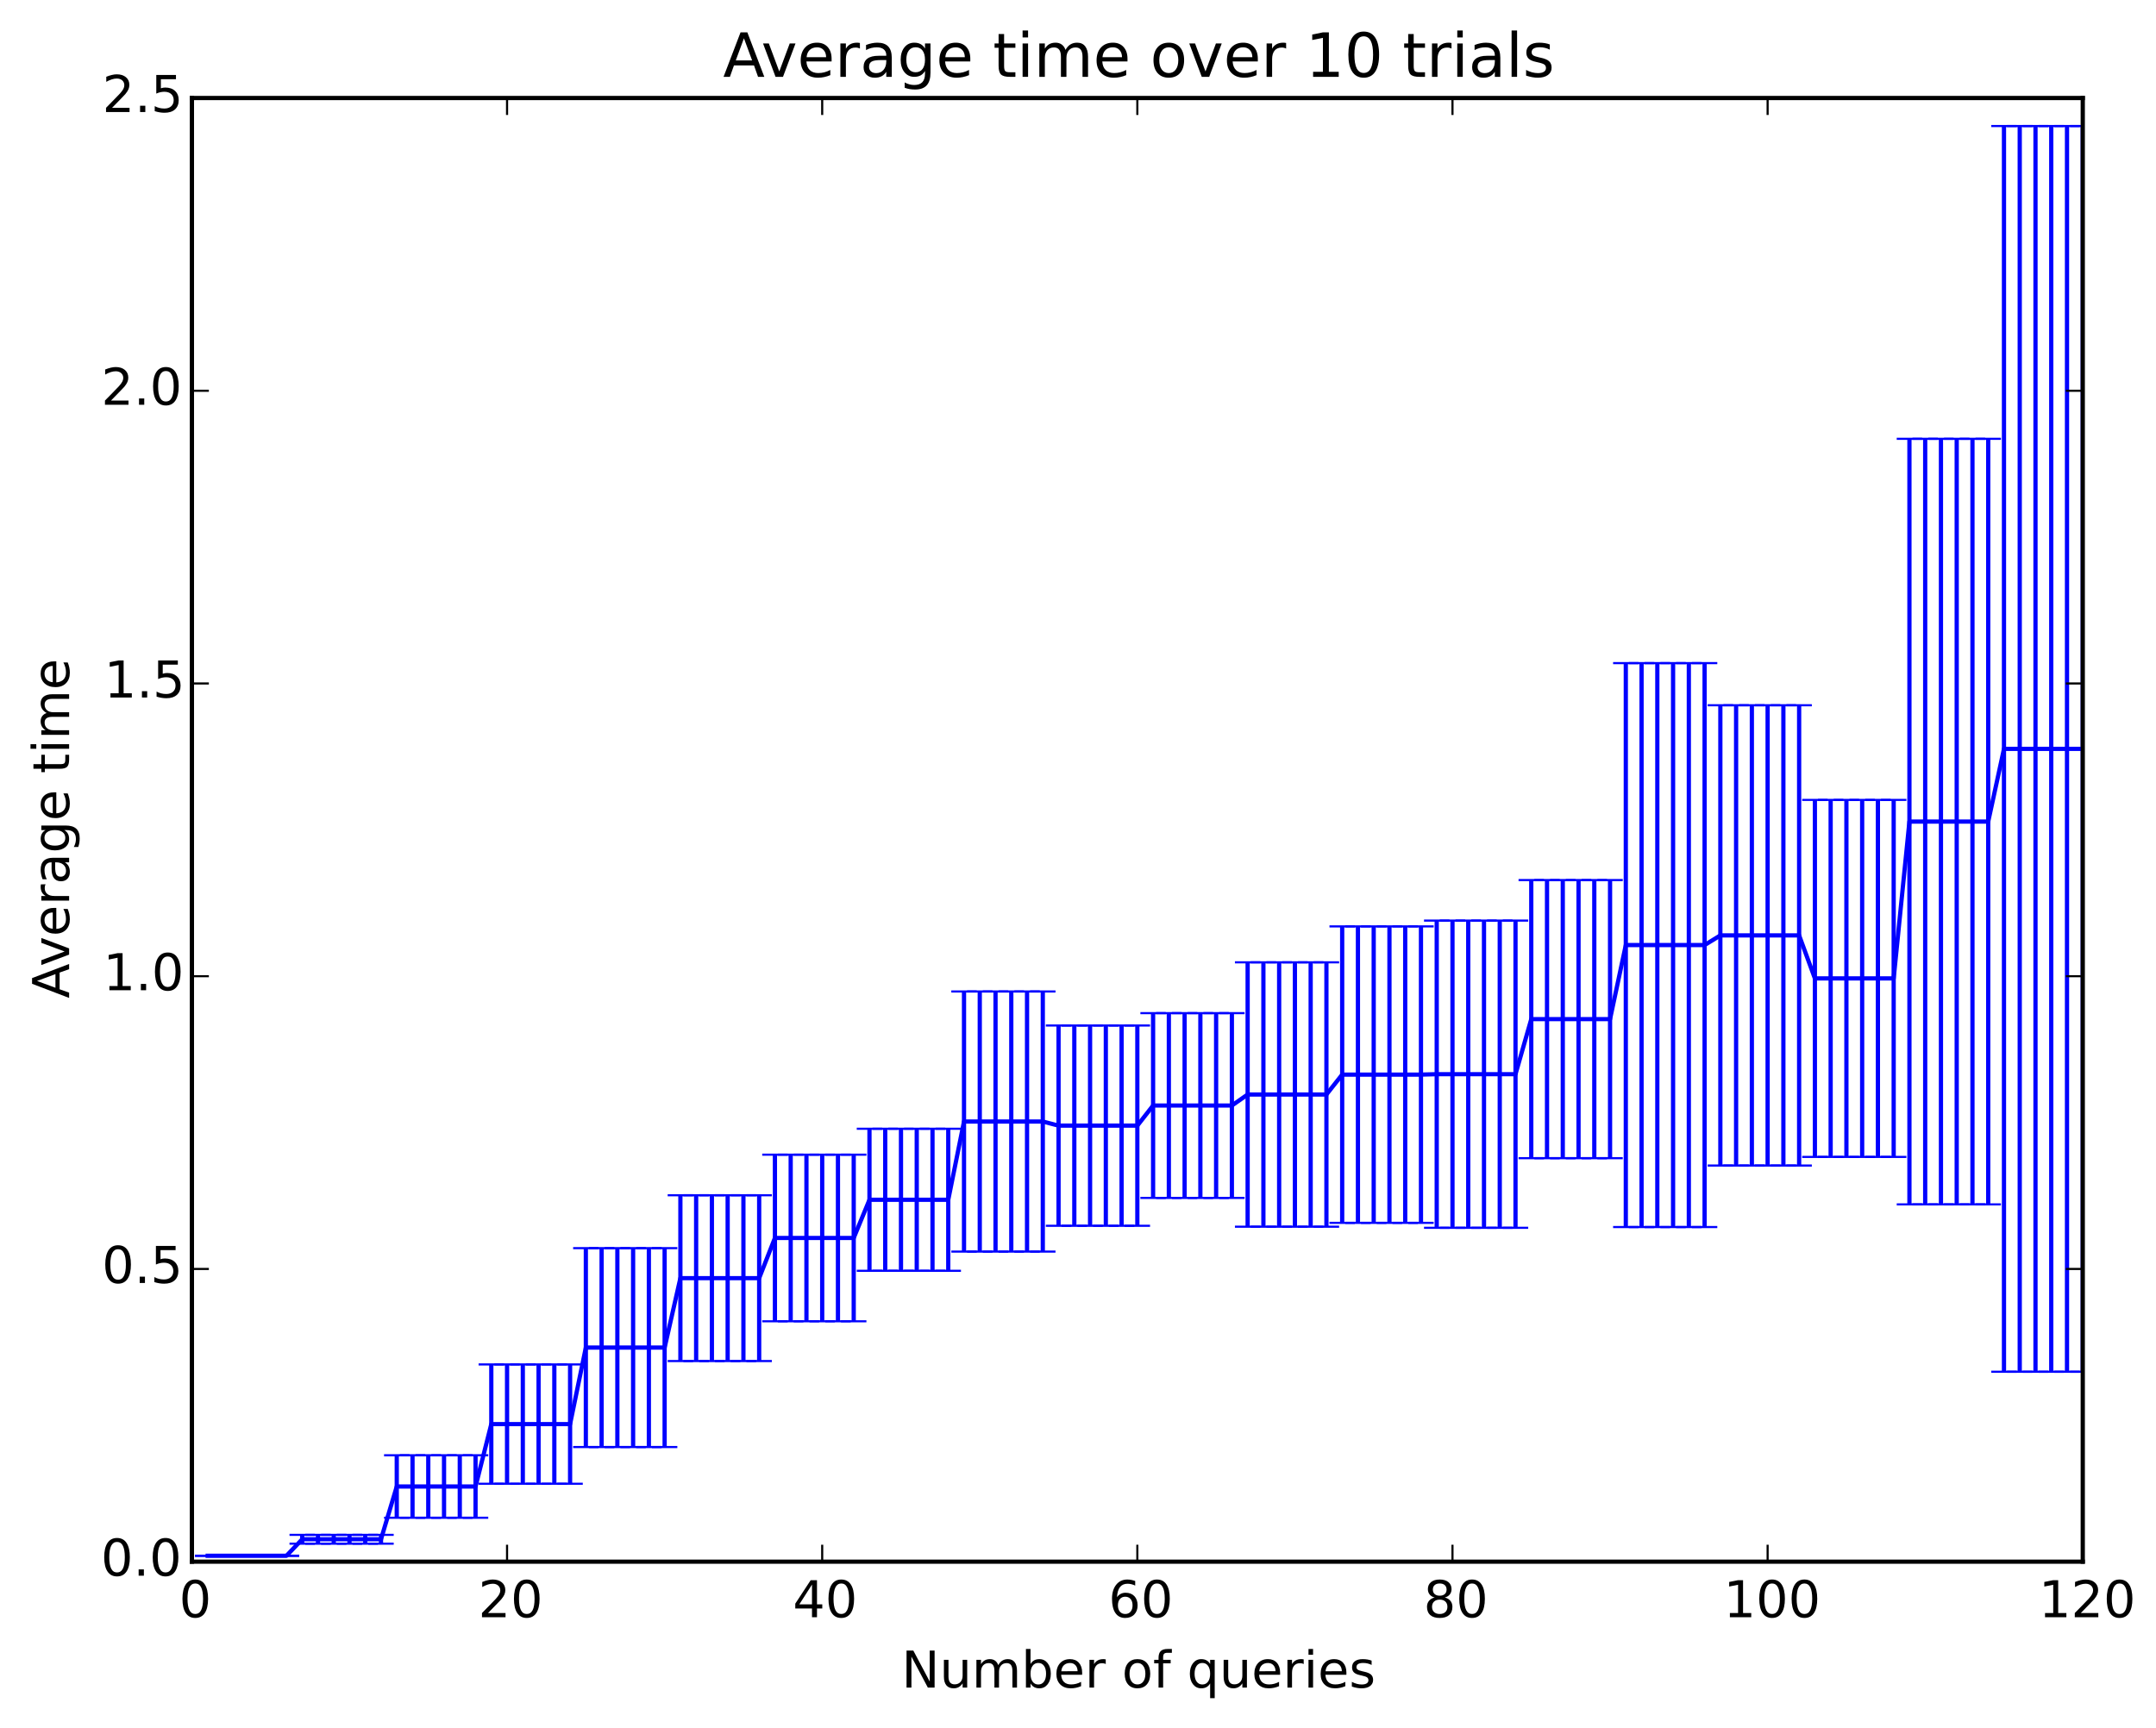 <?xml version="1.0" encoding="utf-8" standalone="no"?>
<!DOCTYPE svg PUBLIC "-//W3C//DTD SVG 1.1//EN"
  "http://www.w3.org/Graphics/SVG/1.1/DTD/svg11.dtd">
<!-- Created with matplotlib (http://matplotlib.org/) -->
<svg height="408pt" version="1.1" viewBox="0 0 509 408" width="509pt" xmlns="http://www.w3.org/2000/svg" xmlns:xlink="http://www.w3.org/1999/xlink">
 <defs>
  <style type="text/css">
*{stroke-linecap:butt;stroke-linejoin:round;}
  </style>
 </defs>
 <g id="figure_1">
  <g id="patch_1">
   <path d="
M0 408.169
L509.304 408.169
L509.304 0
L0 0
z
" style="fill:#ffffff;"/>
  </g>
  <g id="axes_1">
   <g id="patch_2">
    <path d="
M45.309 368.742
L491.709 368.742
L491.709 23.142
L45.309 23.142
z
" style="fill:#ffffff;"/>
   </g>
   <g id="LineCollection_1">
    <defs>
     <path d="
M49.029 -40.803
L49.029 -40.841" id="C0_0_f2122fec45"/>
     <path d="
M52.749 -40.803
L52.749 -40.841" id="C0_1_00911b8705"/>
     <path d="
M56.469 -40.803
L56.469 -40.841" id="C0_2_cd8de19eee"/>
     <path d="
M60.189 -40.803
L60.189 -40.841" id="C0_3_05f6804753"/>
     <path d="
M63.909 -40.803
L63.909 -40.841" id="C0_4_dd11c11aca"/>
     <path d="
M67.629 -40.803
L67.629 -40.841" id="C0_5_39537dc984"/>
     <path d="
M71.349 -43.683
L71.349 -45.761" id="C0_6_c8df58bda2"/>
     <path d="
M75.069 -43.683
L75.069 -45.761" id="C0_7_3322cec52d"/>
     <path d="
M78.789 -43.683
L78.789 -45.761" id="C0_8_b35afec550"/>
     <path d="
M82.509 -43.683
L82.509 -45.761" id="C0_9_546a868251"/>
     <path d="
M86.229 -43.683
L86.229 -45.761" id="C0_a_a54db86584"/>
     <path d="
M89.949 -43.683
L89.949 -45.761" id="C0_b_abc235d875"/>
     <path d="
M93.669 -49.797
L93.669 -64.553" id="C0_c_3e8566e655"/>
     <path d="
M97.389 -49.797
L97.389 -64.553" id="C0_d_ed33fe13a6"/>
     <path d="
M101.109 -49.797
L101.109 -64.553" id="C0_e_ede62e6687"/>
     <path d="
M104.829 -49.797
L104.829 -64.553" id="C0_f_b581ba1593"/>
     <path d="
M108.549 -49.797
L108.549 -64.553" id="C0_10_bc2259ada2"/>
     <path d="
M112.269 -49.797
L112.269 -64.553" id="C0_11_8e5c8cbdab"/>
     <path d="
M115.989 -57.828
L115.989 -85.996" id="C0_12_7473e868ca"/>
     <path d="
M119.709 -57.828
L119.709 -85.996" id="C0_13_03f1bcb837"/>
     <path d="
M123.429 -57.828
L123.429 -85.996" id="C0_14_6bf6e18fe6"/>
     <path d="
M127.149 -57.828
L127.149 -85.996" id="C0_15_f688a536b9"/>
     <path d="
M130.869 -57.828
L130.869 -85.996" id="C0_16_097ff55c76"/>
     <path d="
M134.589 -57.828
L134.589 -85.996" id="C0_17_4ce0ab7129"/>
     <path d="
M138.309 -66.497
L138.309 -113.461" id="C0_18_eee9b6183b"/>
     <path d="
M142.029 -66.497
L142.029 -113.461" id="C0_19_a95da0bdd3"/>
     <path d="
M145.749 -66.497
L145.749 -113.461" id="C0_1a_b3307a510d"/>
     <path d="
M149.469 -66.497
L149.469 -113.461" id="C0_1b_732de257f2"/>
     <path d="
M153.189 -66.497
L153.189 -113.461" id="C0_1c_452dbbe909"/>
     <path d="
M156.909 -66.497
L156.909 -113.461" id="C0_1d_17b566d4ee"/>
     <path d="
M160.629 -86.802
L160.629 -125.942" id="C0_1e_1c90bea048"/>
     <path d="
M164.349 -86.802
L164.349 -125.942" id="C0_1f_b1a362f29d"/>
     <path d="
M168.069 -86.802
L168.069 -125.942" id="C0_20_4720cc6054"/>
     <path d="
M171.789 -86.802
L171.789 -125.942" id="C0_21_d3a73174f9"/>
     <path d="
M175.509 -86.802
L175.509 -125.942" id="C0_22_862f8ed6aa"/>
     <path d="
M179.229 -86.802
L179.229 -125.942" id="C0_23_82de2c102b"/>
     <path d="
M182.949 -96.188
L182.949 -135.53" id="C0_24_7b0fc5732f"/>
     <path d="
M186.669 -96.188
L186.669 -135.53" id="C0_25_e1922bcca0"/>
     <path d="
M190.389 -96.188
L190.389 -135.53" id="C0_26_ea3ee3d02f"/>
     <path d="
M194.109 -96.188
L194.109 -135.53" id="C0_27_9449daf48a"/>
     <path d="
M197.829 -96.188
L197.829 -135.53" id="C0_28_627efd4bf0"/>
     <path d="
M201.549 -96.188
L201.549 -135.53" id="C0_29_208b4c2363"/>
     <path d="
M205.269 -108.111
L205.269 -141.649" id="C0_2a_d11db10e69"/>
     <path d="
M208.989 -108.111
L208.989 -141.649" id="C0_2b_f1a2f48f78"/>
     <path d="
M212.709 -108.111
L212.709 -141.649" id="C0_2c_2a3e86ee38"/>
     <path d="
M216.429 -108.111
L216.429 -141.649" id="C0_2d_0a7179a354"/>
     <path d="
M220.149 -108.111
L220.149 -141.649" id="C0_2e_0a929ca2b5"/>
     <path d="
M223.869 -108.111
L223.869 -141.649" id="C0_2f_324469beb2"/>
     <path d="
M227.589 -112.645
L227.589 -174.068" id="C0_30_da0ece1518"/>
     <path d="
M231.309 -112.645
L231.309 -174.068" id="C0_31_5df3510fcf"/>
     <path d="
M235.029 -112.645
L235.029 -174.068" id="C0_32_72cdc272f9"/>
     <path d="
M238.749 -112.645
L238.749 -174.068" id="C0_33_01896dab55"/>
     <path d="
M242.469 -112.645
L242.469 -174.068" id="C0_34_b048a86785"/>
     <path d="
M246.189 -112.645
L246.189 -174.068" id="C0_35_6ee7d306bc"/>
     <path d="
M249.909 -118.742
L249.909 -166.032" id="C0_36_f51ea044da"/>
     <path d="
M253.629 -118.742
L253.629 -166.032" id="C0_37_32a1a07e3a"/>
     <path d="
M257.349 -118.742
L257.349 -166.032" id="C0_38_965d36ec2b"/>
     <path d="
M261.069 -118.742
L261.069 -166.032" id="C0_39_1ce1c98dc1"/>
     <path d="
M264.789 -118.742
L264.789 -166.032" id="C0_3a_42b92ac0dc"/>
     <path d="
M268.509 -118.742
L268.509 -166.032" id="C0_3b_f25f4ef78b"/>
     <path d="
M272.229 -125.327
L272.229 -168.944" id="C0_3c_895c9da88f"/>
     <path d="
M275.949 -125.327
L275.949 -168.944" id="C0_3d_ee5e727df9"/>
     <path d="
M279.669 -125.327
L279.669 -168.944" id="C0_3e_259010ed55"/>
     <path d="
M283.389 -125.327
L283.389 -168.944" id="C0_3f_d4d4366e48"/>
     <path d="
M287.109 -125.327
L287.109 -168.944" id="C0_40_4de406cd48"/>
     <path d="
M290.829 -125.327
L290.829 -168.944" id="C0_41_bf2fbf4c20"/>
     <path d="
M294.549 -118.521
L294.549 -180.943" id="C0_42_50ed75e119"/>
     <path d="
M298.269 -118.521
L298.269 -180.943" id="C0_43_7bdf43f9ff"/>
     <path d="
M301.989 -118.521
L301.989 -180.943" id="C0_44_492fb08b46"/>
     <path d="
M305.709 -118.521
L305.709 -180.943" id="C0_45_e0b01830d3"/>
     <path d="
M309.429 -118.521
L309.429 -180.943" id="C0_46_b1353bb503"/>
     <path d="
M313.149 -118.521
L313.149 -180.943" id="C0_47_08eff392f6"/>
     <path d="
M316.869 -119.434
L316.869 -189.432" id="C0_48_1c13e2c1de"/>
     <path d="
M320.589 -119.434
L320.589 -189.432" id="C0_49_24ebefbc2c"/>
     <path d="
M324.309 -119.434
L324.309 -189.432" id="C0_4a_31ce8950e3"/>
     <path d="
M328.029 -119.434
L328.029 -189.432" id="C0_4b_e723385c62"/>
     <path d="
M331.749 -119.434
L331.749 -189.432" id="C0_4c_44c9b1fe2f"/>
     <path d="
M335.469 -119.434
L335.469 -189.432" id="C0_4d_5d46ea805b"/>
     <path d="
M339.189 -118.264
L339.189 -190.804" id="C0_4e_69c5c670f0"/>
     <path d="
M342.909 -118.264
L342.909 -190.804" id="C0_4f_b6ca3dc805"/>
     <path d="
M346.629 -118.264
L346.629 -190.804" id="C0_50_b99b76261e"/>
     <path d="
M350.349 -118.264
L350.349 -190.804" id="C0_51_b75a75562c"/>
     <path d="
M354.069 -118.264
L354.069 -190.804" id="C0_52_6793484c74"/>
     <path d="
M357.789 -118.264
L357.789 -190.804" id="C0_53_e35e1f4c0b"/>
     <path d="
M361.509 -134.703
L361.509 -200.365" id="C0_54_859a4f7405"/>
     <path d="
M365.229 -134.703
L365.229 -200.365" id="C0_55_6d2af6cdb2"/>
     <path d="
M368.949 -134.703
L368.949 -200.365" id="C0_56_d777903990"/>
     <path d="
M372.669 -134.703
L372.669 -200.365" id="C0_57_2746424efe"/>
     <path d="
M376.389 -134.703
L376.389 -200.365" id="C0_58_33557d7b64"/>
     <path d="
M380.109 -134.703
L380.109 -200.365" id="C0_59_389427f2eb"/>
     <path d="
M383.829 -118.444
L383.829 -251.599" id="C0_5a_66fd199b27"/>
     <path d="
M387.549 -118.444
L387.549 -251.599" id="C0_5b_b94af053ac"/>
     <path d="
M391.269 -118.444
L391.269 -251.599" id="C0_5c_7a03c0f761"/>
     <path d="
M394.989 -118.444
L394.989 -251.599" id="C0_5d_56a8fae373"/>
     <path d="
M398.709 -118.444
L398.709 -251.599" id="C0_5e_989a255e7e"/>
     <path d="
M402.429 -118.444
L402.429 -251.599" id="C0_5f_6c361a0976"/>
     <path d="
M406.149 -132.96
L406.149 -241.643" id="C0_60_ccbfca2f40"/>
     <path d="
M409.869 -132.96
L409.869 -241.643" id="C0_61_b43ff0f39f"/>
     <path d="
M413.589 -132.96
L413.589 -241.643" id="C0_62_9d269310b9"/>
     <path d="
M417.309 -132.96
L417.309 -241.643" id="C0_63_3624f628c2"/>
     <path d="
M421.029 -132.96
L421.029 -241.643" id="C0_64_48f91327d4"/>
     <path d="
M424.749 -132.96
L424.749 -241.643" id="C0_65_e6b888b525"/>
     <path d="
M428.469 -134.999
L428.469 -219.297" id="C0_66_c2ecb900dc"/>
     <path d="
M432.189 -134.999
L432.189 -219.297" id="C0_67_b57f6c35fa"/>
     <path d="
M435.909 -134.999
L435.909 -219.297" id="C0_68_4c6230b7e4"/>
     <path d="
M439.629 -134.999
L439.629 -219.297" id="C0_69_5885e4297a"/>
     <path d="
M443.349 -134.999
L443.349 -219.297" id="C0_6a_b2b17b7fd3"/>
     <path d="
M447.069 -134.999
L447.069 -219.297" id="C0_6b_cbd0a7b71b"/>
     <path d="
M450.789 -123.793
L450.789 -304.557" id="C0_6c_79fc171e50"/>
     <path d="
M454.509 -123.793
L454.509 -304.557" id="C0_6d_6cca2cf820"/>
     <path d="
M458.229 -123.793
L458.229 -304.557" id="C0_6e_2c4cfdc772"/>
     <path d="
M461.949 -123.793
L461.949 -304.557" id="C0_6f_7013ad5e70"/>
     <path d="
M465.669 -123.793
L465.669 -304.557" id="C0_70_e953f06758"/>
     <path d="
M469.389 -123.793
L469.389 -304.557" id="C0_71_8fa3869753"/>
     <path d="
M473.109 -84.279
L473.109 -378.408" id="C0_72_a213b804cb"/>
     <path d="
M476.829 -84.279
L476.829 -378.408" id="C0_73_d3d1563f8f"/>
     <path d="
M480.549 -84.279
L480.549 -378.408" id="C0_74_cc4b608724"/>
     <path d="
M484.269 -84.279
L484.269 -378.408" id="C0_75_d3b213f1ae"/>
     <path d="
M487.989 -84.279
L487.989 -378.408" id="C0_76_b68c625fcd"/>
     <path d="
M491.709 -84.279
L491.709 -378.408" id="C0_77_1426388a74"/>
    </defs>
    <g clip-path="url(#p6e52973571)">
     <use style="fill:none;stroke:#0000ff;" x="0.0" xlink:href="#C0_0_f2122fec45" y="408.169"/>
    </g>
    <g clip-path="url(#p6e52973571)">
     <use style="fill:none;stroke:#0000ff;" x="0.0" xlink:href="#C0_1_00911b8705" y="408.169"/>
    </g>
    <g clip-path="url(#p6e52973571)">
     <use style="fill:none;stroke:#0000ff;" x="0.0" xlink:href="#C0_2_cd8de19eee" y="408.169"/>
    </g>
    <g clip-path="url(#p6e52973571)">
     <use style="fill:none;stroke:#0000ff;" x="0.0" xlink:href="#C0_3_05f6804753" y="408.169"/>
    </g>
    <g clip-path="url(#p6e52973571)">
     <use style="fill:none;stroke:#0000ff;" x="0.0" xlink:href="#C0_4_dd11c11aca" y="408.169"/>
    </g>
    <g clip-path="url(#p6e52973571)">
     <use style="fill:none;stroke:#0000ff;" x="0.0" xlink:href="#C0_5_39537dc984" y="408.169"/>
    </g>
    <g clip-path="url(#p6e52973571)">
     <use style="fill:none;stroke:#0000ff;" x="0.0" xlink:href="#C0_6_c8df58bda2" y="408.169"/>
    </g>
    <g clip-path="url(#p6e52973571)">
     <use style="fill:none;stroke:#0000ff;" x="0.0" xlink:href="#C0_7_3322cec52d" y="408.169"/>
    </g>
    <g clip-path="url(#p6e52973571)">
     <use style="fill:none;stroke:#0000ff;" x="0.0" xlink:href="#C0_8_b35afec550" y="408.169"/>
    </g>
    <g clip-path="url(#p6e52973571)">
     <use style="fill:none;stroke:#0000ff;" x="0.0" xlink:href="#C0_9_546a868251" y="408.169"/>
    </g>
    <g clip-path="url(#p6e52973571)">
     <use style="fill:none;stroke:#0000ff;" x="0.0" xlink:href="#C0_a_a54db86584" y="408.169"/>
    </g>
    <g clip-path="url(#p6e52973571)">
     <use style="fill:none;stroke:#0000ff;" x="0.0" xlink:href="#C0_b_abc235d875" y="408.169"/>
    </g>
    <g clip-path="url(#p6e52973571)">
     <use style="fill:none;stroke:#0000ff;" x="0.0" xlink:href="#C0_c_3e8566e655" y="408.169"/>
    </g>
    <g clip-path="url(#p6e52973571)">
     <use style="fill:none;stroke:#0000ff;" x="0.0" xlink:href="#C0_d_ed33fe13a6" y="408.169"/>
    </g>
    <g clip-path="url(#p6e52973571)">
     <use style="fill:none;stroke:#0000ff;" x="0.0" xlink:href="#C0_e_ede62e6687" y="408.169"/>
    </g>
    <g clip-path="url(#p6e52973571)">
     <use style="fill:none;stroke:#0000ff;" x="0.0" xlink:href="#C0_f_b581ba1593" y="408.169"/>
    </g>
    <g clip-path="url(#p6e52973571)">
     <use style="fill:none;stroke:#0000ff;" x="0.0" xlink:href="#C0_10_bc2259ada2" y="408.169"/>
    </g>
    <g clip-path="url(#p6e52973571)">
     <use style="fill:none;stroke:#0000ff;" x="0.0" xlink:href="#C0_11_8e5c8cbdab" y="408.169"/>
    </g>
    <g clip-path="url(#p6e52973571)">
     <use style="fill:none;stroke:#0000ff;" x="0.0" xlink:href="#C0_12_7473e868ca" y="408.169"/>
    </g>
    <g clip-path="url(#p6e52973571)">
     <use style="fill:none;stroke:#0000ff;" x="0.0" xlink:href="#C0_13_03f1bcb837" y="408.169"/>
    </g>
    <g clip-path="url(#p6e52973571)">
     <use style="fill:none;stroke:#0000ff;" x="0.0" xlink:href="#C0_14_6bf6e18fe6" y="408.169"/>
    </g>
    <g clip-path="url(#p6e52973571)">
     <use style="fill:none;stroke:#0000ff;" x="0.0" xlink:href="#C0_15_f688a536b9" y="408.169"/>
    </g>
    <g clip-path="url(#p6e52973571)">
     <use style="fill:none;stroke:#0000ff;" x="0.0" xlink:href="#C0_16_097ff55c76" y="408.169"/>
    </g>
    <g clip-path="url(#p6e52973571)">
     <use style="fill:none;stroke:#0000ff;" x="0.0" xlink:href="#C0_17_4ce0ab7129" y="408.169"/>
    </g>
    <g clip-path="url(#p6e52973571)">
     <use style="fill:none;stroke:#0000ff;" x="0.0" xlink:href="#C0_18_eee9b6183b" y="408.169"/>
    </g>
    <g clip-path="url(#p6e52973571)">
     <use style="fill:none;stroke:#0000ff;" x="0.0" xlink:href="#C0_19_a95da0bdd3" y="408.169"/>
    </g>
    <g clip-path="url(#p6e52973571)">
     <use style="fill:none;stroke:#0000ff;" x="0.0" xlink:href="#C0_1a_b3307a510d" y="408.169"/>
    </g>
    <g clip-path="url(#p6e52973571)">
     <use style="fill:none;stroke:#0000ff;" x="0.0" xlink:href="#C0_1b_732de257f2" y="408.169"/>
    </g>
    <g clip-path="url(#p6e52973571)">
     <use style="fill:none;stroke:#0000ff;" x="0.0" xlink:href="#C0_1c_452dbbe909" y="408.169"/>
    </g>
    <g clip-path="url(#p6e52973571)">
     <use style="fill:none;stroke:#0000ff;" x="0.0" xlink:href="#C0_1d_17b566d4ee" y="408.169"/>
    </g>
    <g clip-path="url(#p6e52973571)">
     <use style="fill:none;stroke:#0000ff;" x="0.0" xlink:href="#C0_1e_1c90bea048" y="408.169"/>
    </g>
    <g clip-path="url(#p6e52973571)">
     <use style="fill:none;stroke:#0000ff;" x="0.0" xlink:href="#C0_1f_b1a362f29d" y="408.169"/>
    </g>
    <g clip-path="url(#p6e52973571)">
     <use style="fill:none;stroke:#0000ff;" x="0.0" xlink:href="#C0_20_4720cc6054" y="408.169"/>
    </g>
    <g clip-path="url(#p6e52973571)">
     <use style="fill:none;stroke:#0000ff;" x="0.0" xlink:href="#C0_21_d3a73174f9" y="408.169"/>
    </g>
    <g clip-path="url(#p6e52973571)">
     <use style="fill:none;stroke:#0000ff;" x="0.0" xlink:href="#C0_22_862f8ed6aa" y="408.169"/>
    </g>
    <g clip-path="url(#p6e52973571)">
     <use style="fill:none;stroke:#0000ff;" x="0.0" xlink:href="#C0_23_82de2c102b" y="408.169"/>
    </g>
    <g clip-path="url(#p6e52973571)">
     <use style="fill:none;stroke:#0000ff;" x="0.0" xlink:href="#C0_24_7b0fc5732f" y="408.169"/>
    </g>
    <g clip-path="url(#p6e52973571)">
     <use style="fill:none;stroke:#0000ff;" x="0.0" xlink:href="#C0_25_e1922bcca0" y="408.169"/>
    </g>
    <g clip-path="url(#p6e52973571)">
     <use style="fill:none;stroke:#0000ff;" x="0.0" xlink:href="#C0_26_ea3ee3d02f" y="408.169"/>
    </g>
    <g clip-path="url(#p6e52973571)">
     <use style="fill:none;stroke:#0000ff;" x="0.0" xlink:href="#C0_27_9449daf48a" y="408.169"/>
    </g>
    <g clip-path="url(#p6e52973571)">
     <use style="fill:none;stroke:#0000ff;" x="0.0" xlink:href="#C0_28_627efd4bf0" y="408.169"/>
    </g>
    <g clip-path="url(#p6e52973571)">
     <use style="fill:none;stroke:#0000ff;" x="0.0" xlink:href="#C0_29_208b4c2363" y="408.169"/>
    </g>
    <g clip-path="url(#p6e52973571)">
     <use style="fill:none;stroke:#0000ff;" x="0.0" xlink:href="#C0_2a_d11db10e69" y="408.169"/>
    </g>
    <g clip-path="url(#p6e52973571)">
     <use style="fill:none;stroke:#0000ff;" x="0.0" xlink:href="#C0_2b_f1a2f48f78" y="408.169"/>
    </g>
    <g clip-path="url(#p6e52973571)">
     <use style="fill:none;stroke:#0000ff;" x="0.0" xlink:href="#C0_2c_2a3e86ee38" y="408.169"/>
    </g>
    <g clip-path="url(#p6e52973571)">
     <use style="fill:none;stroke:#0000ff;" x="0.0" xlink:href="#C0_2d_0a7179a354" y="408.169"/>
    </g>
    <g clip-path="url(#p6e52973571)">
     <use style="fill:none;stroke:#0000ff;" x="0.0" xlink:href="#C0_2e_0a929ca2b5" y="408.169"/>
    </g>
    <g clip-path="url(#p6e52973571)">
     <use style="fill:none;stroke:#0000ff;" x="0.0" xlink:href="#C0_2f_324469beb2" y="408.169"/>
    </g>
    <g clip-path="url(#p6e52973571)">
     <use style="fill:none;stroke:#0000ff;" x="0.0" xlink:href="#C0_30_da0ece1518" y="408.169"/>
    </g>
    <g clip-path="url(#p6e52973571)">
     <use style="fill:none;stroke:#0000ff;" x="0.0" xlink:href="#C0_31_5df3510fcf" y="408.169"/>
    </g>
    <g clip-path="url(#p6e52973571)">
     <use style="fill:none;stroke:#0000ff;" x="0.0" xlink:href="#C0_32_72cdc272f9" y="408.169"/>
    </g>
    <g clip-path="url(#p6e52973571)">
     <use style="fill:none;stroke:#0000ff;" x="0.0" xlink:href="#C0_33_01896dab55" y="408.169"/>
    </g>
    <g clip-path="url(#p6e52973571)">
     <use style="fill:none;stroke:#0000ff;" x="0.0" xlink:href="#C0_34_b048a86785" y="408.169"/>
    </g>
    <g clip-path="url(#p6e52973571)">
     <use style="fill:none;stroke:#0000ff;" x="0.0" xlink:href="#C0_35_6ee7d306bc" y="408.169"/>
    </g>
    <g clip-path="url(#p6e52973571)">
     <use style="fill:none;stroke:#0000ff;" x="0.0" xlink:href="#C0_36_f51ea044da" y="408.169"/>
    </g>
    <g clip-path="url(#p6e52973571)">
     <use style="fill:none;stroke:#0000ff;" x="0.0" xlink:href="#C0_37_32a1a07e3a" y="408.169"/>
    </g>
    <g clip-path="url(#p6e52973571)">
     <use style="fill:none;stroke:#0000ff;" x="0.0" xlink:href="#C0_38_965d36ec2b" y="408.169"/>
    </g>
    <g clip-path="url(#p6e52973571)">
     <use style="fill:none;stroke:#0000ff;" x="0.0" xlink:href="#C0_39_1ce1c98dc1" y="408.169"/>
    </g>
    <g clip-path="url(#p6e52973571)">
     <use style="fill:none;stroke:#0000ff;" x="0.0" xlink:href="#C0_3a_42b92ac0dc" y="408.169"/>
    </g>
    <g clip-path="url(#p6e52973571)">
     <use style="fill:none;stroke:#0000ff;" x="0.0" xlink:href="#C0_3b_f25f4ef78b" y="408.169"/>
    </g>
    <g clip-path="url(#p6e52973571)">
     <use style="fill:none;stroke:#0000ff;" x="0.0" xlink:href="#C0_3c_895c9da88f" y="408.169"/>
    </g>
    <g clip-path="url(#p6e52973571)">
     <use style="fill:none;stroke:#0000ff;" x="0.0" xlink:href="#C0_3d_ee5e727df9" y="408.169"/>
    </g>
    <g clip-path="url(#p6e52973571)">
     <use style="fill:none;stroke:#0000ff;" x="0.0" xlink:href="#C0_3e_259010ed55" y="408.169"/>
    </g>
    <g clip-path="url(#p6e52973571)">
     <use style="fill:none;stroke:#0000ff;" x="0.0" xlink:href="#C0_3f_d4d4366e48" y="408.169"/>
    </g>
    <g clip-path="url(#p6e52973571)">
     <use style="fill:none;stroke:#0000ff;" x="0.0" xlink:href="#C0_40_4de406cd48" y="408.169"/>
    </g>
    <g clip-path="url(#p6e52973571)">
     <use style="fill:none;stroke:#0000ff;" x="0.0" xlink:href="#C0_41_bf2fbf4c20" y="408.169"/>
    </g>
    <g clip-path="url(#p6e52973571)">
     <use style="fill:none;stroke:#0000ff;" x="0.0" xlink:href="#C0_42_50ed75e119" y="408.169"/>
    </g>
    <g clip-path="url(#p6e52973571)">
     <use style="fill:none;stroke:#0000ff;" x="0.0" xlink:href="#C0_43_7bdf43f9ff" y="408.169"/>
    </g>
    <g clip-path="url(#p6e52973571)">
     <use style="fill:none;stroke:#0000ff;" x="0.0" xlink:href="#C0_44_492fb08b46" y="408.169"/>
    </g>
    <g clip-path="url(#p6e52973571)">
     <use style="fill:none;stroke:#0000ff;" x="0.0" xlink:href="#C0_45_e0b01830d3" y="408.169"/>
    </g>
    <g clip-path="url(#p6e52973571)">
     <use style="fill:none;stroke:#0000ff;" x="0.0" xlink:href="#C0_46_b1353bb503" y="408.169"/>
    </g>
    <g clip-path="url(#p6e52973571)">
     <use style="fill:none;stroke:#0000ff;" x="0.0" xlink:href="#C0_47_08eff392f6" y="408.169"/>
    </g>
    <g clip-path="url(#p6e52973571)">
     <use style="fill:none;stroke:#0000ff;" x="0.0" xlink:href="#C0_48_1c13e2c1de" y="408.169"/>
    </g>
    <g clip-path="url(#p6e52973571)">
     <use style="fill:none;stroke:#0000ff;" x="0.0" xlink:href="#C0_49_24ebefbc2c" y="408.169"/>
    </g>
    <g clip-path="url(#p6e52973571)">
     <use style="fill:none;stroke:#0000ff;" x="0.0" xlink:href="#C0_4a_31ce8950e3" y="408.169"/>
    </g>
    <g clip-path="url(#p6e52973571)">
     <use style="fill:none;stroke:#0000ff;" x="0.0" xlink:href="#C0_4b_e723385c62" y="408.169"/>
    </g>
    <g clip-path="url(#p6e52973571)">
     <use style="fill:none;stroke:#0000ff;" x="0.0" xlink:href="#C0_4c_44c9b1fe2f" y="408.169"/>
    </g>
    <g clip-path="url(#p6e52973571)">
     <use style="fill:none;stroke:#0000ff;" x="0.0" xlink:href="#C0_4d_5d46ea805b" y="408.169"/>
    </g>
    <g clip-path="url(#p6e52973571)">
     <use style="fill:none;stroke:#0000ff;" x="0.0" xlink:href="#C0_4e_69c5c670f0" y="408.169"/>
    </g>
    <g clip-path="url(#p6e52973571)">
     <use style="fill:none;stroke:#0000ff;" x="0.0" xlink:href="#C0_4f_b6ca3dc805" y="408.169"/>
    </g>
    <g clip-path="url(#p6e52973571)">
     <use style="fill:none;stroke:#0000ff;" x="0.0" xlink:href="#C0_50_b99b76261e" y="408.169"/>
    </g>
    <g clip-path="url(#p6e52973571)">
     <use style="fill:none;stroke:#0000ff;" x="0.0" xlink:href="#C0_51_b75a75562c" y="408.169"/>
    </g>
    <g clip-path="url(#p6e52973571)">
     <use style="fill:none;stroke:#0000ff;" x="0.0" xlink:href="#C0_52_6793484c74" y="408.169"/>
    </g>
    <g clip-path="url(#p6e52973571)">
     <use style="fill:none;stroke:#0000ff;" x="0.0" xlink:href="#C0_53_e35e1f4c0b" y="408.169"/>
    </g>
    <g clip-path="url(#p6e52973571)">
     <use style="fill:none;stroke:#0000ff;" x="0.0" xlink:href="#C0_54_859a4f7405" y="408.169"/>
    </g>
    <g clip-path="url(#p6e52973571)">
     <use style="fill:none;stroke:#0000ff;" x="0.0" xlink:href="#C0_55_6d2af6cdb2" y="408.169"/>
    </g>
    <g clip-path="url(#p6e52973571)">
     <use style="fill:none;stroke:#0000ff;" x="0.0" xlink:href="#C0_56_d777903990" y="408.169"/>
    </g>
    <g clip-path="url(#p6e52973571)">
     <use style="fill:none;stroke:#0000ff;" x="0.0" xlink:href="#C0_57_2746424efe" y="408.169"/>
    </g>
    <g clip-path="url(#p6e52973571)">
     <use style="fill:none;stroke:#0000ff;" x="0.0" xlink:href="#C0_58_33557d7b64" y="408.169"/>
    </g>
    <g clip-path="url(#p6e52973571)">
     <use style="fill:none;stroke:#0000ff;" x="0.0" xlink:href="#C0_59_389427f2eb" y="408.169"/>
    </g>
    <g clip-path="url(#p6e52973571)">
     <use style="fill:none;stroke:#0000ff;" x="0.0" xlink:href="#C0_5a_66fd199b27" y="408.169"/>
    </g>
    <g clip-path="url(#p6e52973571)">
     <use style="fill:none;stroke:#0000ff;" x="0.0" xlink:href="#C0_5b_b94af053ac" y="408.169"/>
    </g>
    <g clip-path="url(#p6e52973571)">
     <use style="fill:none;stroke:#0000ff;" x="0.0" xlink:href="#C0_5c_7a03c0f761" y="408.169"/>
    </g>
    <g clip-path="url(#p6e52973571)">
     <use style="fill:none;stroke:#0000ff;" x="0.0" xlink:href="#C0_5d_56a8fae373" y="408.169"/>
    </g>
    <g clip-path="url(#p6e52973571)">
     <use style="fill:none;stroke:#0000ff;" x="0.0" xlink:href="#C0_5e_989a255e7e" y="408.169"/>
    </g>
    <g clip-path="url(#p6e52973571)">
     <use style="fill:none;stroke:#0000ff;" x="0.0" xlink:href="#C0_5f_6c361a0976" y="408.169"/>
    </g>
    <g clip-path="url(#p6e52973571)">
     <use style="fill:none;stroke:#0000ff;" x="0.0" xlink:href="#C0_60_ccbfca2f40" y="408.169"/>
    </g>
    <g clip-path="url(#p6e52973571)">
     <use style="fill:none;stroke:#0000ff;" x="0.0" xlink:href="#C0_61_b43ff0f39f" y="408.169"/>
    </g>
    <g clip-path="url(#p6e52973571)">
     <use style="fill:none;stroke:#0000ff;" x="0.0" xlink:href="#C0_62_9d269310b9" y="408.169"/>
    </g>
    <g clip-path="url(#p6e52973571)">
     <use style="fill:none;stroke:#0000ff;" x="0.0" xlink:href="#C0_63_3624f628c2" y="408.169"/>
    </g>
    <g clip-path="url(#p6e52973571)">
     <use style="fill:none;stroke:#0000ff;" x="0.0" xlink:href="#C0_64_48f91327d4" y="408.169"/>
    </g>
    <g clip-path="url(#p6e52973571)">
     <use style="fill:none;stroke:#0000ff;" x="0.0" xlink:href="#C0_65_e6b888b525" y="408.169"/>
    </g>
    <g clip-path="url(#p6e52973571)">
     <use style="fill:none;stroke:#0000ff;" x="0.0" xlink:href="#C0_66_c2ecb900dc" y="408.169"/>
    </g>
    <g clip-path="url(#p6e52973571)">
     <use style="fill:none;stroke:#0000ff;" x="0.0" xlink:href="#C0_67_b57f6c35fa" y="408.169"/>
    </g>
    <g clip-path="url(#p6e52973571)">
     <use style="fill:none;stroke:#0000ff;" x="0.0" xlink:href="#C0_68_4c6230b7e4" y="408.169"/>
    </g>
    <g clip-path="url(#p6e52973571)">
     <use style="fill:none;stroke:#0000ff;" x="0.0" xlink:href="#C0_69_5885e4297a" y="408.169"/>
    </g>
    <g clip-path="url(#p6e52973571)">
     <use style="fill:none;stroke:#0000ff;" x="0.0" xlink:href="#C0_6a_b2b17b7fd3" y="408.169"/>
    </g>
    <g clip-path="url(#p6e52973571)">
     <use style="fill:none;stroke:#0000ff;" x="0.0" xlink:href="#C0_6b_cbd0a7b71b" y="408.169"/>
    </g>
    <g clip-path="url(#p6e52973571)">
     <use style="fill:none;stroke:#0000ff;" x="0.0" xlink:href="#C0_6c_79fc171e50" y="408.169"/>
    </g>
    <g clip-path="url(#p6e52973571)">
     <use style="fill:none;stroke:#0000ff;" x="0.0" xlink:href="#C0_6d_6cca2cf820" y="408.169"/>
    </g>
    <g clip-path="url(#p6e52973571)">
     <use style="fill:none;stroke:#0000ff;" x="0.0" xlink:href="#C0_6e_2c4cfdc772" y="408.169"/>
    </g>
    <g clip-path="url(#p6e52973571)">
     <use style="fill:none;stroke:#0000ff;" x="0.0" xlink:href="#C0_6f_7013ad5e70" y="408.169"/>
    </g>
    <g clip-path="url(#p6e52973571)">
     <use style="fill:none;stroke:#0000ff;" x="0.0" xlink:href="#C0_70_e953f06758" y="408.169"/>
    </g>
    <g clip-path="url(#p6e52973571)">
     <use style="fill:none;stroke:#0000ff;" x="0.0" xlink:href="#C0_71_8fa3869753" y="408.169"/>
    </g>
    <g clip-path="url(#p6e52973571)">
     <use style="fill:none;stroke:#0000ff;" x="0.0" xlink:href="#C0_72_a213b804cb" y="408.169"/>
    </g>
    <g clip-path="url(#p6e52973571)">
     <use style="fill:none;stroke:#0000ff;" x="0.0" xlink:href="#C0_73_d3d1563f8f" y="408.169"/>
    </g>
    <g clip-path="url(#p6e52973571)">
     <use style="fill:none;stroke:#0000ff;" x="0.0" xlink:href="#C0_74_cc4b608724" y="408.169"/>
    </g>
    <g clip-path="url(#p6e52973571)">
     <use style="fill:none;stroke:#0000ff;" x="0.0" xlink:href="#C0_75_d3b213f1ae" y="408.169"/>
    </g>
    <g clip-path="url(#p6e52973571)">
     <use style="fill:none;stroke:#0000ff;" x="0.0" xlink:href="#C0_76_b68c625fcd" y="408.169"/>
    </g>
    <g clip-path="url(#p6e52973571)">
     <use style="fill:none;stroke:#0000ff;" x="0.0" xlink:href="#C0_77_1426388a74" y="408.169"/>
    </g>
   </g>
   <g id="line2d_1">
    <defs>
     <path d="
M3 1.83697e-16
L-3 -1.83697e-16" id="mdde457ef1d" style="stroke:#0000ff;stroke-width:0.5;"/>
    </defs>
    <g clip-path="url(#p6e52973571)">
     <use style="fill:#0000ff;stroke:#0000ff;stroke-width:0.5;" x="49.029" xlink:href="#mdde457ef1d" y="367.366"/>
     <use style="fill:#0000ff;stroke:#0000ff;stroke-width:0.5;" x="52.749" xlink:href="#mdde457ef1d" y="367.366"/>
     <use style="fill:#0000ff;stroke:#0000ff;stroke-width:0.5;" x="56.469" xlink:href="#mdde457ef1d" y="367.366"/>
     <use style="fill:#0000ff;stroke:#0000ff;stroke-width:0.5;" x="60.189" xlink:href="#mdde457ef1d" y="367.366"/>
     <use style="fill:#0000ff;stroke:#0000ff;stroke-width:0.5;" x="63.909" xlink:href="#mdde457ef1d" y="367.366"/>
     <use style="fill:#0000ff;stroke:#0000ff;stroke-width:0.5;" x="67.629" xlink:href="#mdde457ef1d" y="367.366"/>
     <use style="fill:#0000ff;stroke:#0000ff;stroke-width:0.5;" x="71.349" xlink:href="#mdde457ef1d" y="364.486"/>
     <use style="fill:#0000ff;stroke:#0000ff;stroke-width:0.5;" x="75.069" xlink:href="#mdde457ef1d" y="364.486"/>
     <use style="fill:#0000ff;stroke:#0000ff;stroke-width:0.5;" x="78.789" xlink:href="#mdde457ef1d" y="364.486"/>
     <use style="fill:#0000ff;stroke:#0000ff;stroke-width:0.5;" x="82.509" xlink:href="#mdde457ef1d" y="364.486"/>
     <use style="fill:#0000ff;stroke:#0000ff;stroke-width:0.5;" x="86.229" xlink:href="#mdde457ef1d" y="364.486"/>
     <use style="fill:#0000ff;stroke:#0000ff;stroke-width:0.5;" x="89.949" xlink:href="#mdde457ef1d" y="364.486"/>
     <use style="fill:#0000ff;stroke:#0000ff;stroke-width:0.5;" x="93.669" xlink:href="#mdde457ef1d" y="358.372"/>
     <use style="fill:#0000ff;stroke:#0000ff;stroke-width:0.5;" x="97.389" xlink:href="#mdde457ef1d" y="358.372"/>
     <use style="fill:#0000ff;stroke:#0000ff;stroke-width:0.5;" x="101.109" xlink:href="#mdde457ef1d" y="358.372"/>
     <use style="fill:#0000ff;stroke:#0000ff;stroke-width:0.5;" x="104.829" xlink:href="#mdde457ef1d" y="358.372"/>
     <use style="fill:#0000ff;stroke:#0000ff;stroke-width:0.5;" x="108.549" xlink:href="#mdde457ef1d" y="358.372"/>
     <use style="fill:#0000ff;stroke:#0000ff;stroke-width:0.5;" x="112.269" xlink:href="#mdde457ef1d" y="358.372"/>
     <use style="fill:#0000ff;stroke:#0000ff;stroke-width:0.5;" x="115.989" xlink:href="#mdde457ef1d" y="350.341"/>
     <use style="fill:#0000ff;stroke:#0000ff;stroke-width:0.5;" x="119.709" xlink:href="#mdde457ef1d" y="350.341"/>
     <use style="fill:#0000ff;stroke:#0000ff;stroke-width:0.5;" x="123.429" xlink:href="#mdde457ef1d" y="350.341"/>
     <use style="fill:#0000ff;stroke:#0000ff;stroke-width:0.5;" x="127.149" xlink:href="#mdde457ef1d" y="350.341"/>
     <use style="fill:#0000ff;stroke:#0000ff;stroke-width:0.5;" x="130.869" xlink:href="#mdde457ef1d" y="350.341"/>
     <use style="fill:#0000ff;stroke:#0000ff;stroke-width:0.5;" x="134.589" xlink:href="#mdde457ef1d" y="350.341"/>
     <use style="fill:#0000ff;stroke:#0000ff;stroke-width:0.5;" x="138.309" xlink:href="#mdde457ef1d" y="341.672"/>
     <use style="fill:#0000ff;stroke:#0000ff;stroke-width:0.5;" x="142.029" xlink:href="#mdde457ef1d" y="341.672"/>
     <use style="fill:#0000ff;stroke:#0000ff;stroke-width:0.5;" x="145.749" xlink:href="#mdde457ef1d" y="341.672"/>
     <use style="fill:#0000ff;stroke:#0000ff;stroke-width:0.5;" x="149.469" xlink:href="#mdde457ef1d" y="341.672"/>
     <use style="fill:#0000ff;stroke:#0000ff;stroke-width:0.5;" x="153.189" xlink:href="#mdde457ef1d" y="341.672"/>
     <use style="fill:#0000ff;stroke:#0000ff;stroke-width:0.5;" x="156.909" xlink:href="#mdde457ef1d" y="341.672"/>
     <use style="fill:#0000ff;stroke:#0000ff;stroke-width:0.5;" x="160.629" xlink:href="#mdde457ef1d" y="321.367"/>
     <use style="fill:#0000ff;stroke:#0000ff;stroke-width:0.5;" x="164.349" xlink:href="#mdde457ef1d" y="321.367"/>
     <use style="fill:#0000ff;stroke:#0000ff;stroke-width:0.5;" x="168.069" xlink:href="#mdde457ef1d" y="321.367"/>
     <use style="fill:#0000ff;stroke:#0000ff;stroke-width:0.5;" x="171.789" xlink:href="#mdde457ef1d" y="321.367"/>
     <use style="fill:#0000ff;stroke:#0000ff;stroke-width:0.5;" x="175.509" xlink:href="#mdde457ef1d" y="321.367"/>
     <use style="fill:#0000ff;stroke:#0000ff;stroke-width:0.5;" x="179.229" xlink:href="#mdde457ef1d" y="321.367"/>
     <use style="fill:#0000ff;stroke:#0000ff;stroke-width:0.5;" x="182.949" xlink:href="#mdde457ef1d" y="311.982"/>
     <use style="fill:#0000ff;stroke:#0000ff;stroke-width:0.5;" x="186.669" xlink:href="#mdde457ef1d" y="311.982"/>
     <use style="fill:#0000ff;stroke:#0000ff;stroke-width:0.5;" x="190.389" xlink:href="#mdde457ef1d" y="311.982"/>
     <use style="fill:#0000ff;stroke:#0000ff;stroke-width:0.5;" x="194.109" xlink:href="#mdde457ef1d" y="311.982"/>
     <use style="fill:#0000ff;stroke:#0000ff;stroke-width:0.5;" x="197.829" xlink:href="#mdde457ef1d" y="311.982"/>
     <use style="fill:#0000ff;stroke:#0000ff;stroke-width:0.5;" x="201.549" xlink:href="#mdde457ef1d" y="311.982"/>
     <use style="fill:#0000ff;stroke:#0000ff;stroke-width:0.5;" x="205.269" xlink:href="#mdde457ef1d" y="300.058"/>
     <use style="fill:#0000ff;stroke:#0000ff;stroke-width:0.5;" x="208.989" xlink:href="#mdde457ef1d" y="300.058"/>
     <use style="fill:#0000ff;stroke:#0000ff;stroke-width:0.5;" x="212.709" xlink:href="#mdde457ef1d" y="300.058"/>
     <use style="fill:#0000ff;stroke:#0000ff;stroke-width:0.5;" x="216.429" xlink:href="#mdde457ef1d" y="300.058"/>
     <use style="fill:#0000ff;stroke:#0000ff;stroke-width:0.5;" x="220.149" xlink:href="#mdde457ef1d" y="300.058"/>
     <use style="fill:#0000ff;stroke:#0000ff;stroke-width:0.5;" x="223.869" xlink:href="#mdde457ef1d" y="300.058"/>
     <use style="fill:#0000ff;stroke:#0000ff;stroke-width:0.5;" x="227.589" xlink:href="#mdde457ef1d" y="295.524"/>
     <use style="fill:#0000ff;stroke:#0000ff;stroke-width:0.5;" x="231.309" xlink:href="#mdde457ef1d" y="295.524"/>
     <use style="fill:#0000ff;stroke:#0000ff;stroke-width:0.5;" x="235.029" xlink:href="#mdde457ef1d" y="295.524"/>
     <use style="fill:#0000ff;stroke:#0000ff;stroke-width:0.5;" x="238.749" xlink:href="#mdde457ef1d" y="295.524"/>
     <use style="fill:#0000ff;stroke:#0000ff;stroke-width:0.5;" x="242.469" xlink:href="#mdde457ef1d" y="295.524"/>
     <use style="fill:#0000ff;stroke:#0000ff;stroke-width:0.5;" x="246.189" xlink:href="#mdde457ef1d" y="295.524"/>
     <use style="fill:#0000ff;stroke:#0000ff;stroke-width:0.5;" x="249.909" xlink:href="#mdde457ef1d" y="289.428"/>
     <use style="fill:#0000ff;stroke:#0000ff;stroke-width:0.5;" x="253.629" xlink:href="#mdde457ef1d" y="289.428"/>
     <use style="fill:#0000ff;stroke:#0000ff;stroke-width:0.5;" x="257.349" xlink:href="#mdde457ef1d" y="289.428"/>
     <use style="fill:#0000ff;stroke:#0000ff;stroke-width:0.5;" x="261.069" xlink:href="#mdde457ef1d" y="289.428"/>
     <use style="fill:#0000ff;stroke:#0000ff;stroke-width:0.5;" x="264.789" xlink:href="#mdde457ef1d" y="289.428"/>
     <use style="fill:#0000ff;stroke:#0000ff;stroke-width:0.5;" x="268.509" xlink:href="#mdde457ef1d" y="289.428"/>
     <use style="fill:#0000ff;stroke:#0000ff;stroke-width:0.5;" x="272.229" xlink:href="#mdde457ef1d" y="282.843"/>
     <use style="fill:#0000ff;stroke:#0000ff;stroke-width:0.5;" x="275.949" xlink:href="#mdde457ef1d" y="282.843"/>
     <use style="fill:#0000ff;stroke:#0000ff;stroke-width:0.5;" x="279.669" xlink:href="#mdde457ef1d" y="282.843"/>
     <use style="fill:#0000ff;stroke:#0000ff;stroke-width:0.5;" x="283.389" xlink:href="#mdde457ef1d" y="282.843"/>
     <use style="fill:#0000ff;stroke:#0000ff;stroke-width:0.5;" x="287.109" xlink:href="#mdde457ef1d" y="282.843"/>
     <use style="fill:#0000ff;stroke:#0000ff;stroke-width:0.5;" x="290.829" xlink:href="#mdde457ef1d" y="282.843"/>
     <use style="fill:#0000ff;stroke:#0000ff;stroke-width:0.5;" x="294.549" xlink:href="#mdde457ef1d" y="289.649"/>
     <use style="fill:#0000ff;stroke:#0000ff;stroke-width:0.5;" x="298.269" xlink:href="#mdde457ef1d" y="289.649"/>
     <use style="fill:#0000ff;stroke:#0000ff;stroke-width:0.5;" x="301.989" xlink:href="#mdde457ef1d" y="289.649"/>
     <use style="fill:#0000ff;stroke:#0000ff;stroke-width:0.5;" x="305.709" xlink:href="#mdde457ef1d" y="289.649"/>
     <use style="fill:#0000ff;stroke:#0000ff;stroke-width:0.5;" x="309.429" xlink:href="#mdde457ef1d" y="289.649"/>
     <use style="fill:#0000ff;stroke:#0000ff;stroke-width:0.5;" x="313.149" xlink:href="#mdde457ef1d" y="289.649"/>
     <use style="fill:#0000ff;stroke:#0000ff;stroke-width:0.5;" x="316.869" xlink:href="#mdde457ef1d" y="288.735"/>
     <use style="fill:#0000ff;stroke:#0000ff;stroke-width:0.5;" x="320.589" xlink:href="#mdde457ef1d" y="288.735"/>
     <use style="fill:#0000ff;stroke:#0000ff;stroke-width:0.5;" x="324.309" xlink:href="#mdde457ef1d" y="288.735"/>
     <use style="fill:#0000ff;stroke:#0000ff;stroke-width:0.5;" x="328.029" xlink:href="#mdde457ef1d" y="288.735"/>
     <use style="fill:#0000ff;stroke:#0000ff;stroke-width:0.5;" x="331.749" xlink:href="#mdde457ef1d" y="288.735"/>
     <use style="fill:#0000ff;stroke:#0000ff;stroke-width:0.5;" x="335.469" xlink:href="#mdde457ef1d" y="288.735"/>
     <use style="fill:#0000ff;stroke:#0000ff;stroke-width:0.5;" x="339.189" xlink:href="#mdde457ef1d" y="289.906"/>
     <use style="fill:#0000ff;stroke:#0000ff;stroke-width:0.5;" x="342.909" xlink:href="#mdde457ef1d" y="289.906"/>
     <use style="fill:#0000ff;stroke:#0000ff;stroke-width:0.5;" x="346.629" xlink:href="#mdde457ef1d" y="289.906"/>
     <use style="fill:#0000ff;stroke:#0000ff;stroke-width:0.5;" x="350.349" xlink:href="#mdde457ef1d" y="289.906"/>
     <use style="fill:#0000ff;stroke:#0000ff;stroke-width:0.5;" x="354.069" xlink:href="#mdde457ef1d" y="289.906"/>
     <use style="fill:#0000ff;stroke:#0000ff;stroke-width:0.5;" x="357.789" xlink:href="#mdde457ef1d" y="289.906"/>
     <use style="fill:#0000ff;stroke:#0000ff;stroke-width:0.5;" x="361.509" xlink:href="#mdde457ef1d" y="273.466"/>
     <use style="fill:#0000ff;stroke:#0000ff;stroke-width:0.5;" x="365.229" xlink:href="#mdde457ef1d" y="273.466"/>
     <use style="fill:#0000ff;stroke:#0000ff;stroke-width:0.5;" x="368.949" xlink:href="#mdde457ef1d" y="273.466"/>
     <use style="fill:#0000ff;stroke:#0000ff;stroke-width:0.5;" x="372.669" xlink:href="#mdde457ef1d" y="273.466"/>
     <use style="fill:#0000ff;stroke:#0000ff;stroke-width:0.5;" x="376.389" xlink:href="#mdde457ef1d" y="273.466"/>
     <use style="fill:#0000ff;stroke:#0000ff;stroke-width:0.5;" x="380.109" xlink:href="#mdde457ef1d" y="273.466"/>
     <use style="fill:#0000ff;stroke:#0000ff;stroke-width:0.5;" x="383.829" xlink:href="#mdde457ef1d" y="289.725"/>
     <use style="fill:#0000ff;stroke:#0000ff;stroke-width:0.5;" x="387.549" xlink:href="#mdde457ef1d" y="289.725"/>
     <use style="fill:#0000ff;stroke:#0000ff;stroke-width:0.5;" x="391.269" xlink:href="#mdde457ef1d" y="289.725"/>
     <use style="fill:#0000ff;stroke:#0000ff;stroke-width:0.5;" x="394.989" xlink:href="#mdde457ef1d" y="289.725"/>
     <use style="fill:#0000ff;stroke:#0000ff;stroke-width:0.5;" x="398.709" xlink:href="#mdde457ef1d" y="289.725"/>
     <use style="fill:#0000ff;stroke:#0000ff;stroke-width:0.5;" x="402.429" xlink:href="#mdde457ef1d" y="289.725"/>
     <use style="fill:#0000ff;stroke:#0000ff;stroke-width:0.5;" x="406.149" xlink:href="#mdde457ef1d" y="275.209"/>
     <use style="fill:#0000ff;stroke:#0000ff;stroke-width:0.5;" x="409.869" xlink:href="#mdde457ef1d" y="275.209"/>
     <use style="fill:#0000ff;stroke:#0000ff;stroke-width:0.5;" x="413.589" xlink:href="#mdde457ef1d" y="275.209"/>
     <use style="fill:#0000ff;stroke:#0000ff;stroke-width:0.5;" x="417.309" xlink:href="#mdde457ef1d" y="275.209"/>
     <use style="fill:#0000ff;stroke:#0000ff;stroke-width:0.5;" x="421.029" xlink:href="#mdde457ef1d" y="275.209"/>
     <use style="fill:#0000ff;stroke:#0000ff;stroke-width:0.5;" x="424.749" xlink:href="#mdde457ef1d" y="275.209"/>
     <use style="fill:#0000ff;stroke:#0000ff;stroke-width:0.5;" x="428.469" xlink:href="#mdde457ef1d" y="273.17"/>
     <use style="fill:#0000ff;stroke:#0000ff;stroke-width:0.5;" x="432.189" xlink:href="#mdde457ef1d" y="273.17"/>
     <use style="fill:#0000ff;stroke:#0000ff;stroke-width:0.5;" x="435.909" xlink:href="#mdde457ef1d" y="273.17"/>
     <use style="fill:#0000ff;stroke:#0000ff;stroke-width:0.5;" x="439.629" xlink:href="#mdde457ef1d" y="273.17"/>
     <use style="fill:#0000ff;stroke:#0000ff;stroke-width:0.5;" x="443.349" xlink:href="#mdde457ef1d" y="273.17"/>
     <use style="fill:#0000ff;stroke:#0000ff;stroke-width:0.5;" x="447.069" xlink:href="#mdde457ef1d" y="273.17"/>
     <use style="fill:#0000ff;stroke:#0000ff;stroke-width:0.5;" x="450.789" xlink:href="#mdde457ef1d" y="284.376"/>
     <use style="fill:#0000ff;stroke:#0000ff;stroke-width:0.5;" x="454.509" xlink:href="#mdde457ef1d" y="284.376"/>
     <use style="fill:#0000ff;stroke:#0000ff;stroke-width:0.5;" x="458.229" xlink:href="#mdde457ef1d" y="284.376"/>
     <use style="fill:#0000ff;stroke:#0000ff;stroke-width:0.5;" x="461.949" xlink:href="#mdde457ef1d" y="284.376"/>
     <use style="fill:#0000ff;stroke:#0000ff;stroke-width:0.5;" x="465.669" xlink:href="#mdde457ef1d" y="284.376"/>
     <use style="fill:#0000ff;stroke:#0000ff;stroke-width:0.5;" x="469.389" xlink:href="#mdde457ef1d" y="284.376"/>
     <use style="fill:#0000ff;stroke:#0000ff;stroke-width:0.5;" x="473.109" xlink:href="#mdde457ef1d" y="323.89"/>
     <use style="fill:#0000ff;stroke:#0000ff;stroke-width:0.5;" x="476.829" xlink:href="#mdde457ef1d" y="323.89"/>
     <use style="fill:#0000ff;stroke:#0000ff;stroke-width:0.5;" x="480.549" xlink:href="#mdde457ef1d" y="323.89"/>
     <use style="fill:#0000ff;stroke:#0000ff;stroke-width:0.5;" x="484.269" xlink:href="#mdde457ef1d" y="323.89"/>
     <use style="fill:#0000ff;stroke:#0000ff;stroke-width:0.5;" x="487.989" xlink:href="#mdde457ef1d" y="323.89"/>
     <use style="fill:#0000ff;stroke:#0000ff;stroke-width:0.5;" x="491.709" xlink:href="#mdde457ef1d" y="323.89"/>
    </g>
   </g>
   <g id="line2d_2">
    <g clip-path="url(#p6e52973571)">
     <use style="fill:#0000ff;stroke:#0000ff;stroke-width:0.5;" x="49.029" xlink:href="#mdde457ef1d" y="367.328"/>
     <use style="fill:#0000ff;stroke:#0000ff;stroke-width:0.5;" x="52.749" xlink:href="#mdde457ef1d" y="367.328"/>
     <use style="fill:#0000ff;stroke:#0000ff;stroke-width:0.5;" x="56.469" xlink:href="#mdde457ef1d" y="367.328"/>
     <use style="fill:#0000ff;stroke:#0000ff;stroke-width:0.5;" x="60.189" xlink:href="#mdde457ef1d" y="367.328"/>
     <use style="fill:#0000ff;stroke:#0000ff;stroke-width:0.5;" x="63.909" xlink:href="#mdde457ef1d" y="367.328"/>
     <use style="fill:#0000ff;stroke:#0000ff;stroke-width:0.5;" x="67.629" xlink:href="#mdde457ef1d" y="367.328"/>
     <use style="fill:#0000ff;stroke:#0000ff;stroke-width:0.5;" x="71.349" xlink:href="#mdde457ef1d" y="362.408"/>
     <use style="fill:#0000ff;stroke:#0000ff;stroke-width:0.5;" x="75.069" xlink:href="#mdde457ef1d" y="362.408"/>
     <use style="fill:#0000ff;stroke:#0000ff;stroke-width:0.5;" x="78.789" xlink:href="#mdde457ef1d" y="362.408"/>
     <use style="fill:#0000ff;stroke:#0000ff;stroke-width:0.5;" x="82.509" xlink:href="#mdde457ef1d" y="362.408"/>
     <use style="fill:#0000ff;stroke:#0000ff;stroke-width:0.5;" x="86.229" xlink:href="#mdde457ef1d" y="362.408"/>
     <use style="fill:#0000ff;stroke:#0000ff;stroke-width:0.5;" x="89.949" xlink:href="#mdde457ef1d" y="362.408"/>
     <use style="fill:#0000ff;stroke:#0000ff;stroke-width:0.5;" x="93.669" xlink:href="#mdde457ef1d" y="343.616"/>
     <use style="fill:#0000ff;stroke:#0000ff;stroke-width:0.5;" x="97.389" xlink:href="#mdde457ef1d" y="343.616"/>
     <use style="fill:#0000ff;stroke:#0000ff;stroke-width:0.5;" x="101.109" xlink:href="#mdde457ef1d" y="343.616"/>
     <use style="fill:#0000ff;stroke:#0000ff;stroke-width:0.5;" x="104.829" xlink:href="#mdde457ef1d" y="343.616"/>
     <use style="fill:#0000ff;stroke:#0000ff;stroke-width:0.5;" x="108.549" xlink:href="#mdde457ef1d" y="343.616"/>
     <use style="fill:#0000ff;stroke:#0000ff;stroke-width:0.5;" x="112.269" xlink:href="#mdde457ef1d" y="343.616"/>
     <use style="fill:#0000ff;stroke:#0000ff;stroke-width:0.5;" x="115.989" xlink:href="#mdde457ef1d" y="322.174"/>
     <use style="fill:#0000ff;stroke:#0000ff;stroke-width:0.5;" x="119.709" xlink:href="#mdde457ef1d" y="322.174"/>
     <use style="fill:#0000ff;stroke:#0000ff;stroke-width:0.5;" x="123.429" xlink:href="#mdde457ef1d" y="322.174"/>
     <use style="fill:#0000ff;stroke:#0000ff;stroke-width:0.5;" x="127.149" xlink:href="#mdde457ef1d" y="322.174"/>
     <use style="fill:#0000ff;stroke:#0000ff;stroke-width:0.5;" x="130.869" xlink:href="#mdde457ef1d" y="322.174"/>
     <use style="fill:#0000ff;stroke:#0000ff;stroke-width:0.5;" x="134.589" xlink:href="#mdde457ef1d" y="322.174"/>
     <use style="fill:#0000ff;stroke:#0000ff;stroke-width:0.5;" x="138.309" xlink:href="#mdde457ef1d" y="294.709"/>
     <use style="fill:#0000ff;stroke:#0000ff;stroke-width:0.5;" x="142.029" xlink:href="#mdde457ef1d" y="294.709"/>
     <use style="fill:#0000ff;stroke:#0000ff;stroke-width:0.5;" x="145.749" xlink:href="#mdde457ef1d" y="294.709"/>
     <use style="fill:#0000ff;stroke:#0000ff;stroke-width:0.5;" x="149.469" xlink:href="#mdde457ef1d" y="294.709"/>
     <use style="fill:#0000ff;stroke:#0000ff;stroke-width:0.5;" x="153.189" xlink:href="#mdde457ef1d" y="294.709"/>
     <use style="fill:#0000ff;stroke:#0000ff;stroke-width:0.5;" x="156.909" xlink:href="#mdde457ef1d" y="294.709"/>
     <use style="fill:#0000ff;stroke:#0000ff;stroke-width:0.5;" x="160.629" xlink:href="#mdde457ef1d" y="282.228"/>
     <use style="fill:#0000ff;stroke:#0000ff;stroke-width:0.5;" x="164.349" xlink:href="#mdde457ef1d" y="282.228"/>
     <use style="fill:#0000ff;stroke:#0000ff;stroke-width:0.5;" x="168.069" xlink:href="#mdde457ef1d" y="282.228"/>
     <use style="fill:#0000ff;stroke:#0000ff;stroke-width:0.5;" x="171.789" xlink:href="#mdde457ef1d" y="282.228"/>
     <use style="fill:#0000ff;stroke:#0000ff;stroke-width:0.5;" x="175.509" xlink:href="#mdde457ef1d" y="282.228"/>
     <use style="fill:#0000ff;stroke:#0000ff;stroke-width:0.5;" x="179.229" xlink:href="#mdde457ef1d" y="282.228"/>
     <use style="fill:#0000ff;stroke:#0000ff;stroke-width:0.5;" x="182.949" xlink:href="#mdde457ef1d" y="272.639"/>
     <use style="fill:#0000ff;stroke:#0000ff;stroke-width:0.5;" x="186.669" xlink:href="#mdde457ef1d" y="272.639"/>
     <use style="fill:#0000ff;stroke:#0000ff;stroke-width:0.5;" x="190.389" xlink:href="#mdde457ef1d" y="272.639"/>
     <use style="fill:#0000ff;stroke:#0000ff;stroke-width:0.5;" x="194.109" xlink:href="#mdde457ef1d" y="272.639"/>
     <use style="fill:#0000ff;stroke:#0000ff;stroke-width:0.5;" x="197.829" xlink:href="#mdde457ef1d" y="272.639"/>
     <use style="fill:#0000ff;stroke:#0000ff;stroke-width:0.5;" x="201.549" xlink:href="#mdde457ef1d" y="272.639"/>
     <use style="fill:#0000ff;stroke:#0000ff;stroke-width:0.5;" x="205.269" xlink:href="#mdde457ef1d" y="266.521"/>
     <use style="fill:#0000ff;stroke:#0000ff;stroke-width:0.5;" x="208.989" xlink:href="#mdde457ef1d" y="266.521"/>
     <use style="fill:#0000ff;stroke:#0000ff;stroke-width:0.5;" x="212.709" xlink:href="#mdde457ef1d" y="266.521"/>
     <use style="fill:#0000ff;stroke:#0000ff;stroke-width:0.5;" x="216.429" xlink:href="#mdde457ef1d" y="266.521"/>
     <use style="fill:#0000ff;stroke:#0000ff;stroke-width:0.5;" x="220.149" xlink:href="#mdde457ef1d" y="266.521"/>
     <use style="fill:#0000ff;stroke:#0000ff;stroke-width:0.5;" x="223.869" xlink:href="#mdde457ef1d" y="266.521"/>
     <use style="fill:#0000ff;stroke:#0000ff;stroke-width:0.5;" x="227.589" xlink:href="#mdde457ef1d" y="234.101"/>
     <use style="fill:#0000ff;stroke:#0000ff;stroke-width:0.5;" x="231.309" xlink:href="#mdde457ef1d" y="234.101"/>
     <use style="fill:#0000ff;stroke:#0000ff;stroke-width:0.5;" x="235.029" xlink:href="#mdde457ef1d" y="234.101"/>
     <use style="fill:#0000ff;stroke:#0000ff;stroke-width:0.5;" x="238.749" xlink:href="#mdde457ef1d" y="234.101"/>
     <use style="fill:#0000ff;stroke:#0000ff;stroke-width:0.5;" x="242.469" xlink:href="#mdde457ef1d" y="234.101"/>
     <use style="fill:#0000ff;stroke:#0000ff;stroke-width:0.5;" x="246.189" xlink:href="#mdde457ef1d" y="234.101"/>
     <use style="fill:#0000ff;stroke:#0000ff;stroke-width:0.5;" x="249.909" xlink:href="#mdde457ef1d" y="242.137"/>
     <use style="fill:#0000ff;stroke:#0000ff;stroke-width:0.5;" x="253.629" xlink:href="#mdde457ef1d" y="242.137"/>
     <use style="fill:#0000ff;stroke:#0000ff;stroke-width:0.5;" x="257.349" xlink:href="#mdde457ef1d" y="242.137"/>
     <use style="fill:#0000ff;stroke:#0000ff;stroke-width:0.5;" x="261.069" xlink:href="#mdde457ef1d" y="242.137"/>
     <use style="fill:#0000ff;stroke:#0000ff;stroke-width:0.5;" x="264.789" xlink:href="#mdde457ef1d" y="242.137"/>
     <use style="fill:#0000ff;stroke:#0000ff;stroke-width:0.5;" x="268.509" xlink:href="#mdde457ef1d" y="242.137"/>
     <use style="fill:#0000ff;stroke:#0000ff;stroke-width:0.5;" x="272.229" xlink:href="#mdde457ef1d" y="239.225"/>
     <use style="fill:#0000ff;stroke:#0000ff;stroke-width:0.5;" x="275.949" xlink:href="#mdde457ef1d" y="239.225"/>
     <use style="fill:#0000ff;stroke:#0000ff;stroke-width:0.5;" x="279.669" xlink:href="#mdde457ef1d" y="239.225"/>
     <use style="fill:#0000ff;stroke:#0000ff;stroke-width:0.5;" x="283.389" xlink:href="#mdde457ef1d" y="239.225"/>
     <use style="fill:#0000ff;stroke:#0000ff;stroke-width:0.5;" x="287.109" xlink:href="#mdde457ef1d" y="239.225"/>
     <use style="fill:#0000ff;stroke:#0000ff;stroke-width:0.5;" x="290.829" xlink:href="#mdde457ef1d" y="239.225"/>
     <use style="fill:#0000ff;stroke:#0000ff;stroke-width:0.5;" x="294.549" xlink:href="#mdde457ef1d" y="227.226"/>
     <use style="fill:#0000ff;stroke:#0000ff;stroke-width:0.5;" x="298.269" xlink:href="#mdde457ef1d" y="227.226"/>
     <use style="fill:#0000ff;stroke:#0000ff;stroke-width:0.5;" x="301.989" xlink:href="#mdde457ef1d" y="227.226"/>
     <use style="fill:#0000ff;stroke:#0000ff;stroke-width:0.5;" x="305.709" xlink:href="#mdde457ef1d" y="227.226"/>
     <use style="fill:#0000ff;stroke:#0000ff;stroke-width:0.5;" x="309.429" xlink:href="#mdde457ef1d" y="227.226"/>
     <use style="fill:#0000ff;stroke:#0000ff;stroke-width:0.5;" x="313.149" xlink:href="#mdde457ef1d" y="227.226"/>
     <use style="fill:#0000ff;stroke:#0000ff;stroke-width:0.5;" x="316.869" xlink:href="#mdde457ef1d" y="218.737"/>
     <use style="fill:#0000ff;stroke:#0000ff;stroke-width:0.5;" x="320.589" xlink:href="#mdde457ef1d" y="218.737"/>
     <use style="fill:#0000ff;stroke:#0000ff;stroke-width:0.5;" x="324.309" xlink:href="#mdde457ef1d" y="218.737"/>
     <use style="fill:#0000ff;stroke:#0000ff;stroke-width:0.5;" x="328.029" xlink:href="#mdde457ef1d" y="218.737"/>
     <use style="fill:#0000ff;stroke:#0000ff;stroke-width:0.5;" x="331.749" xlink:href="#mdde457ef1d" y="218.737"/>
     <use style="fill:#0000ff;stroke:#0000ff;stroke-width:0.5;" x="335.469" xlink:href="#mdde457ef1d" y="218.737"/>
     <use style="fill:#0000ff;stroke:#0000ff;stroke-width:0.5;" x="339.189" xlink:href="#mdde457ef1d" y="217.366"/>
     <use style="fill:#0000ff;stroke:#0000ff;stroke-width:0.5;" x="342.909" xlink:href="#mdde457ef1d" y="217.366"/>
     <use style="fill:#0000ff;stroke:#0000ff;stroke-width:0.5;" x="346.629" xlink:href="#mdde457ef1d" y="217.366"/>
     <use style="fill:#0000ff;stroke:#0000ff;stroke-width:0.5;" x="350.349" xlink:href="#mdde457ef1d" y="217.366"/>
     <use style="fill:#0000ff;stroke:#0000ff;stroke-width:0.5;" x="354.069" xlink:href="#mdde457ef1d" y="217.366"/>
     <use style="fill:#0000ff;stroke:#0000ff;stroke-width:0.5;" x="357.789" xlink:href="#mdde457ef1d" y="217.366"/>
     <use style="fill:#0000ff;stroke:#0000ff;stroke-width:0.5;" x="361.509" xlink:href="#mdde457ef1d" y="207.805"/>
     <use style="fill:#0000ff;stroke:#0000ff;stroke-width:0.5;" x="365.229" xlink:href="#mdde457ef1d" y="207.805"/>
     <use style="fill:#0000ff;stroke:#0000ff;stroke-width:0.5;" x="368.949" xlink:href="#mdde457ef1d" y="207.805"/>
     <use style="fill:#0000ff;stroke:#0000ff;stroke-width:0.5;" x="372.669" xlink:href="#mdde457ef1d" y="207.805"/>
     <use style="fill:#0000ff;stroke:#0000ff;stroke-width:0.5;" x="376.389" xlink:href="#mdde457ef1d" y="207.805"/>
     <use style="fill:#0000ff;stroke:#0000ff;stroke-width:0.5;" x="380.109" xlink:href="#mdde457ef1d" y="207.805"/>
     <use style="fill:#0000ff;stroke:#0000ff;stroke-width:0.5;" x="383.829" xlink:href="#mdde457ef1d" y="156.571"/>
     <use style="fill:#0000ff;stroke:#0000ff;stroke-width:0.5;" x="387.549" xlink:href="#mdde457ef1d" y="156.571"/>
     <use style="fill:#0000ff;stroke:#0000ff;stroke-width:0.5;" x="391.269" xlink:href="#mdde457ef1d" y="156.571"/>
     <use style="fill:#0000ff;stroke:#0000ff;stroke-width:0.5;" x="394.989" xlink:href="#mdde457ef1d" y="156.571"/>
     <use style="fill:#0000ff;stroke:#0000ff;stroke-width:0.5;" x="398.709" xlink:href="#mdde457ef1d" y="156.571"/>
     <use style="fill:#0000ff;stroke:#0000ff;stroke-width:0.5;" x="402.429" xlink:href="#mdde457ef1d" y="156.571"/>
     <use style="fill:#0000ff;stroke:#0000ff;stroke-width:0.5;" x="406.149" xlink:href="#mdde457ef1d" y="166.526"/>
     <use style="fill:#0000ff;stroke:#0000ff;stroke-width:0.5;" x="409.869" xlink:href="#mdde457ef1d" y="166.526"/>
     <use style="fill:#0000ff;stroke:#0000ff;stroke-width:0.5;" x="413.589" xlink:href="#mdde457ef1d" y="166.526"/>
     <use style="fill:#0000ff;stroke:#0000ff;stroke-width:0.5;" x="417.309" xlink:href="#mdde457ef1d" y="166.526"/>
     <use style="fill:#0000ff;stroke:#0000ff;stroke-width:0.5;" x="421.029" xlink:href="#mdde457ef1d" y="166.526"/>
     <use style="fill:#0000ff;stroke:#0000ff;stroke-width:0.5;" x="424.749" xlink:href="#mdde457ef1d" y="166.526"/>
     <use style="fill:#0000ff;stroke:#0000ff;stroke-width:0.5;" x="428.469" xlink:href="#mdde457ef1d" y="188.872"/>
     <use style="fill:#0000ff;stroke:#0000ff;stroke-width:0.5;" x="432.189" xlink:href="#mdde457ef1d" y="188.872"/>
     <use style="fill:#0000ff;stroke:#0000ff;stroke-width:0.5;" x="435.909" xlink:href="#mdde457ef1d" y="188.872"/>
     <use style="fill:#0000ff;stroke:#0000ff;stroke-width:0.5;" x="439.629" xlink:href="#mdde457ef1d" y="188.872"/>
     <use style="fill:#0000ff;stroke:#0000ff;stroke-width:0.5;" x="443.349" xlink:href="#mdde457ef1d" y="188.872"/>
     <use style="fill:#0000ff;stroke:#0000ff;stroke-width:0.5;" x="447.069" xlink:href="#mdde457ef1d" y="188.872"/>
     <use style="fill:#0000ff;stroke:#0000ff;stroke-width:0.5;" x="450.789" xlink:href="#mdde457ef1d" y="103.612"/>
     <use style="fill:#0000ff;stroke:#0000ff;stroke-width:0.5;" x="454.509" xlink:href="#mdde457ef1d" y="103.612"/>
     <use style="fill:#0000ff;stroke:#0000ff;stroke-width:0.5;" x="458.229" xlink:href="#mdde457ef1d" y="103.612"/>
     <use style="fill:#0000ff;stroke:#0000ff;stroke-width:0.5;" x="461.949" xlink:href="#mdde457ef1d" y="103.612"/>
     <use style="fill:#0000ff;stroke:#0000ff;stroke-width:0.5;" x="465.669" xlink:href="#mdde457ef1d" y="103.612"/>
     <use style="fill:#0000ff;stroke:#0000ff;stroke-width:0.5;" x="469.389" xlink:href="#mdde457ef1d" y="103.612"/>
     <use style="fill:#0000ff;stroke:#0000ff;stroke-width:0.5;" x="473.109" xlink:href="#mdde457ef1d" y="29.761"/>
     <use style="fill:#0000ff;stroke:#0000ff;stroke-width:0.5;" x="476.829" xlink:href="#mdde457ef1d" y="29.761"/>
     <use style="fill:#0000ff;stroke:#0000ff;stroke-width:0.5;" x="480.549" xlink:href="#mdde457ef1d" y="29.761"/>
     <use style="fill:#0000ff;stroke:#0000ff;stroke-width:0.5;" x="484.269" xlink:href="#mdde457ef1d" y="29.761"/>
     <use style="fill:#0000ff;stroke:#0000ff;stroke-width:0.5;" x="487.989" xlink:href="#mdde457ef1d" y="29.761"/>
     <use style="fill:#0000ff;stroke:#0000ff;stroke-width:0.5;" x="491.709" xlink:href="#mdde457ef1d" y="29.761"/>
    </g>
   </g>
   <g id="line2d_3">
    <path clip-path="url(#p6e52973571)" d="
M49.029 367.347
L52.749 367.347
L56.469 367.347
L60.189 367.347
L63.909 367.347
L67.629 367.347
L71.349 363.447
L75.069 363.447
L78.789 363.447
L82.509 363.447
L86.229 363.447
L89.949 363.447
L93.669 350.994
L97.389 350.994
L101.109 350.994
L104.829 350.994
L108.549 350.994
L112.269 350.994
L115.989 336.257
L119.709 336.257
L123.429 336.257
L127.149 336.257
L130.869 336.257
L134.589 336.257
L138.309 318.19
L142.029 318.19
L145.749 318.19
L149.469 318.19
L153.189 318.19
L156.909 318.19
L160.629 301.797
L164.349 301.797
L168.069 301.797
L171.789 301.797
L175.509 301.797
L179.229 301.797
L182.949 292.31
L186.669 292.31
L190.389 292.31
L194.109 292.31
L197.829 292.31
L201.549 292.31
L205.269 283.289
L208.989 283.289
L212.709 283.289
L216.429 283.289
L220.149 283.289
L223.869 283.289
L227.589 264.813
L231.309 264.813
L235.029 264.813
L238.749 264.813
L242.469 264.813
L246.189 264.813
L249.909 265.782
L253.629 265.782
L257.349 265.782
L261.069 265.782
L264.789 265.782
L268.509 265.782
L272.229 261.034
L275.949 261.034
L279.669 261.034
L283.389 261.034
L287.109 261.034
L290.829 261.034
L294.549 258.437
L298.269 258.437
L301.989 258.437
L305.709 258.437
L309.429 258.437
L313.149 258.437
L316.869 253.736
L320.589 253.736
L324.309 253.736
L328.029 253.736
L331.749 253.736
L335.469 253.736
L339.189 253.636
L342.909 253.636
L346.629 253.636
L350.349 253.636
L354.069 253.636
L357.789 253.636
L361.509 240.635
L365.229 240.635
L368.949 240.635
L372.669 240.635
L376.389 240.635
L380.109 240.635
L383.829 223.148
L387.549 223.148
L391.269 223.148
L394.989 223.148
L398.709 223.148
L402.429 223.148
L406.149 220.868
L409.869 220.868
L413.589 220.868
L417.309 220.868
L421.029 220.868
L424.749 220.868
L428.469 231.021
L432.189 231.021
L435.909 231.021
L439.629 231.021
L443.349 231.021
L447.069 231.021
L450.789 193.994
L454.509 193.994
L458.229 193.994
L461.949 193.994
L465.669 193.994
L469.389 193.994
L473.109 176.826
L476.829 176.826
L480.549 176.826
L484.269 176.826
L487.989 176.826
L491.709 176.826" style="fill:none;stroke:#0000ff;stroke-linecap:square;"/>
   </g>
   <g id="patch_3">
    <path d="
M45.309 23.142
L491.709 23.142" style="fill:none;stroke:#000000;stroke-linecap:square;stroke-linejoin:miter;"/>
   </g>
   <g id="patch_4">
    <path d="
M491.709 368.742
L491.709 23.142" style="fill:none;stroke:#000000;stroke-linecap:square;stroke-linejoin:miter;"/>
   </g>
   <g id="patch_5">
    <path d="
M45.309 368.742
L491.709 368.742" style="fill:none;stroke:#000000;stroke-linecap:square;stroke-linejoin:miter;"/>
   </g>
   <g id="patch_6">
    <path d="
M45.309 368.742
L45.309 23.142" style="fill:none;stroke:#000000;stroke-linecap:square;stroke-linejoin:miter;"/>
   </g>
   <g id="matplotlib.axis_1">
    <g id="xtick_1">
     <g id="line2d_4">
      <defs>
       <path d="
M0 0
L0 -4" id="m93b0483c22" style="stroke:#000000;stroke-width:0.5;"/>
      </defs>
      <g>
       <use style="stroke:#000000;stroke-width:0.5;" x="45.309" xlink:href="#m93b0483c22" y="368.742"/>
      </g>
     </g>
     <g id="line2d_5">
      <defs>
       <path d="
M0 0
L0 4" id="m741efc42ff" style="stroke:#000000;stroke-width:0.5;"/>
      </defs>
      <g>
       <use style="stroke:#000000;stroke-width:0.5;" x="45.309" xlink:href="#m741efc42ff" y="23.142"/>
      </g>
     </g>
     <g id="text_1">
      <!-- 0 -->
      <defs>
       <path d="
M31.781 66.406
Q24.172 66.406 20.328 58.906
Q16.5 51.422 16.5 36.375
Q16.5 21.391 20.328 13.891
Q24.172 6.391 31.781 6.391
Q39.453 6.391 43.281 13.891
Q47.125 21.391 47.125 36.375
Q47.125 51.422 43.281 58.906
Q39.453 66.406 31.781 66.406
M31.781 74.219
Q44.047 74.219 50.516 64.516
Q56.984 54.828 56.984 36.375
Q56.984 17.969 50.516 8.266
Q44.047 -1.422 31.781 -1.422
Q19.531 -1.422 13.062 8.266
Q6.594 17.969 6.594 36.375
Q6.594 54.828 13.062 64.516
Q19.531 74.219 31.781 74.219" id="DejaVuSans-30"/>
      </defs>
      <g transform="translate(42.286 381.86)scale(0.12 -0.12)">
       <use xlink:href="#DejaVuSans-30"/>
      </g>
     </g>
    </g>
    <g id="xtick_2">
     <g id="line2d_6">
      <g>
       <use style="stroke:#000000;stroke-width:0.5;" x="119.709" xlink:href="#m93b0483c22" y="368.742"/>
      </g>
     </g>
     <g id="line2d_7">
      <g>
       <use style="stroke:#000000;stroke-width:0.5;" x="119.709" xlink:href="#m741efc42ff" y="23.142"/>
      </g>
     </g>
     <g id="text_2">
      <!-- 20 -->
      <defs>
       <path d="
M19.188 8.297
L53.609 8.297
L53.609 0
L7.328 0
L7.328 8.297
Q12.938 14.109 22.625 23.891
Q32.328 33.688 34.812 36.531
Q39.547 41.844 41.422 45.531
Q43.312 49.219 43.312 52.781
Q43.312 58.594 39.234 62.25
Q35.156 65.922 28.609 65.922
Q23.969 65.922 18.812 64.312
Q13.672 62.703 7.812 59.422
L7.812 69.391
Q13.766 71.781 18.938 73
Q24.125 74.219 28.422 74.219
Q39.75 74.219 46.484 68.547
Q53.219 62.891 53.219 53.422
Q53.219 48.922 51.531 44.891
Q49.859 40.875 45.406 35.406
Q44.188 33.984 37.641 27.219
Q31.109 20.453 19.188 8.297" id="DejaVuSans-32"/>
      </defs>
      <g transform="translate(112.912 381.86)scale(0.12 -0.12)">
       <use xlink:href="#DejaVuSans-32"/>
       <use x="63.623" xlink:href="#DejaVuSans-30"/>
      </g>
     </g>
    </g>
    <g id="xtick_3">
     <g id="line2d_8">
      <g>
       <use style="stroke:#000000;stroke-width:0.5;" x="194.109" xlink:href="#m93b0483c22" y="368.742"/>
      </g>
     </g>
     <g id="line2d_9">
      <g>
       <use style="stroke:#000000;stroke-width:0.5;" x="194.109" xlink:href="#m741efc42ff" y="23.142"/>
      </g>
     </g>
     <g id="text_3">
      <!-- 40 -->
      <defs>
       <path d="
M37.797 64.312
L12.891 25.391
L37.797 25.391
z

M35.203 72.906
L47.609 72.906
L47.609 25.391
L58.016 25.391
L58.016 17.188
L47.609 17.188
L47.609 0
L37.797 0
L37.797 17.188
L4.891 17.188
L4.891 26.703
z
" id="DejaVuSans-34"/>
      </defs>
      <g transform="translate(187.166 381.86)scale(0.12 -0.12)">
       <use xlink:href="#DejaVuSans-34"/>
       <use x="63.623" xlink:href="#DejaVuSans-30"/>
      </g>
     </g>
    </g>
    <g id="xtick_4">
     <g id="line2d_10">
      <g>
       <use style="stroke:#000000;stroke-width:0.5;" x="268.509" xlink:href="#m93b0483c22" y="368.742"/>
      </g>
     </g>
     <g id="line2d_11">
      <g>
       <use style="stroke:#000000;stroke-width:0.5;" x="268.509" xlink:href="#m741efc42ff" y="23.142"/>
      </g>
     </g>
     <g id="text_4">
      <!-- 60 -->
      <defs>
       <path d="
M33.016 40.375
Q26.375 40.375 22.484 35.828
Q18.609 31.297 18.609 23.391
Q18.609 15.531 22.484 10.953
Q26.375 6.391 33.016 6.391
Q39.656 6.391 43.531 10.953
Q47.406 15.531 47.406 23.391
Q47.406 31.297 43.531 35.828
Q39.656 40.375 33.016 40.375
M52.594 71.297
L52.594 62.312
Q48.875 64.062 45.094 64.984
Q41.312 65.922 37.594 65.922
Q27.828 65.922 22.672 59.328
Q17.531 52.734 16.797 39.406
Q19.672 43.656 24.016 45.922
Q28.375 48.188 33.594 48.188
Q44.578 48.188 50.953 41.516
Q57.328 34.859 57.328 23.391
Q57.328 12.156 50.688 5.359
Q44.047 -1.422 33.016 -1.422
Q20.359 -1.422 13.672 8.266
Q6.984 17.969 6.984 36.375
Q6.984 53.656 15.188 63.938
Q23.391 74.219 37.203 74.219
Q40.922 74.219 44.703 73.484
Q48.484 72.75 52.594 71.297" id="DejaVuSans-36"/>
      </defs>
      <g transform="translate(261.692 381.86)scale(0.12 -0.12)">
       <use xlink:href="#DejaVuSans-36"/>
       <use x="63.623" xlink:href="#DejaVuSans-30"/>
      </g>
     </g>
    </g>
    <g id="xtick_5">
     <g id="line2d_12">
      <g>
       <use style="stroke:#000000;stroke-width:0.5;" x="342.909" xlink:href="#m93b0483c22" y="368.742"/>
      </g>
     </g>
     <g id="line2d_13">
      <g>
       <use style="stroke:#000000;stroke-width:0.5;" x="342.909" xlink:href="#m741efc42ff" y="23.142"/>
      </g>
     </g>
     <g id="text_5">
      <!-- 80 -->
      <defs>
       <path d="
M31.781 34.625
Q24.75 34.625 20.719 30.859
Q16.703 27.094 16.703 20.516
Q16.703 13.922 20.719 10.156
Q24.75 6.391 31.781 6.391
Q38.812 6.391 42.859 10.172
Q46.922 13.969 46.922 20.516
Q46.922 27.094 42.891 30.859
Q38.875 34.625 31.781 34.625
M21.922 38.812
Q15.578 40.375 12.031 44.719
Q8.5 49.078 8.5 55.328
Q8.5 64.062 14.719 69.141
Q20.953 74.219 31.781 74.219
Q42.672 74.219 48.875 69.141
Q55.078 64.062 55.078 55.328
Q55.078 49.078 51.531 44.719
Q48 40.375 41.703 38.812
Q48.828 37.156 52.797 32.312
Q56.781 27.484 56.781 20.516
Q56.781 9.906 50.312 4.234
Q43.844 -1.422 31.781 -1.422
Q19.734 -1.422 13.25 4.234
Q6.781 9.906 6.781 20.516
Q6.781 27.484 10.781 32.312
Q14.797 37.156 21.922 38.812
M18.312 54.391
Q18.312 48.734 21.844 45.562
Q25.391 42.391 31.781 42.391
Q38.141 42.391 41.719 45.562
Q45.312 48.734 45.312 54.391
Q45.312 60.062 41.719 63.234
Q38.141 66.406 31.781 66.406
Q25.391 66.406 21.844 63.234
Q18.312 60.062 18.312 54.391" id="DejaVuSans-38"/>
      </defs>
      <g transform="translate(336.08 381.86)scale(0.12 -0.12)">
       <use xlink:href="#DejaVuSans-38"/>
       <use x="63.623" xlink:href="#DejaVuSans-30"/>
      </g>
     </g>
    </g>
    <g id="xtick_6">
     <g id="line2d_14">
      <g>
       <use style="stroke:#000000;stroke-width:0.5;" x="417.309" xlink:href="#m93b0483c22" y="368.742"/>
      </g>
     </g>
     <g id="line2d_15">
      <g>
       <use style="stroke:#000000;stroke-width:0.5;" x="417.309" xlink:href="#m741efc42ff" y="23.142"/>
      </g>
     </g>
     <g id="text_6">
      <!-- 100 -->
      <defs>
       <path d="
M12.406 8.297
L28.516 8.297
L28.516 63.922
L10.984 60.406
L10.984 69.391
L28.422 72.906
L38.281 72.906
L38.281 8.297
L54.391 8.297
L54.391 0
L12.406 0
z
" id="DejaVuSans-31"/>
      </defs>
      <g transform="translate(406.914 381.86)scale(0.12 -0.12)">
       <use xlink:href="#DejaVuSans-31"/>
       <use x="63.623" xlink:href="#DejaVuSans-30"/>
       <use x="127.246" xlink:href="#DejaVuSans-30"/>
      </g>
     </g>
    </g>
    <g id="xtick_7">
     <g id="line2d_16">
      <g>
       <use style="stroke:#000000;stroke-width:0.5;" x="491.709" xlink:href="#m93b0483c22" y="368.742"/>
      </g>
     </g>
     <g id="line2d_17">
      <g>
       <use style="stroke:#000000;stroke-width:0.5;" x="491.709" xlink:href="#m741efc42ff" y="23.142"/>
      </g>
     </g>
     <g id="text_7">
      <!-- 120 -->
      <g transform="translate(481.314 381.86)scale(0.12 -0.12)">
       <use xlink:href="#DejaVuSans-31"/>
       <use x="63.623" xlink:href="#DejaVuSans-32"/>
       <use x="127.246" xlink:href="#DejaVuSans-30"/>
      </g>
     </g>
    </g>
    <g id="text_8">
     <!-- Number of queries -->
     <defs>
      <path d="
M9.812 72.906
L23.094 72.906
L55.422 11.922
L55.422 72.906
L64.984 72.906
L64.984 0
L51.703 0
L19.391 60.984
L19.391 0
L9.812 0
z
" id="DejaVuSans-4e"/>
      <path d="
M30.609 48.391
Q23.391 48.391 19.188 42.75
Q14.984 37.109 14.984 27.297
Q14.984 17.484 19.156 11.844
Q23.344 6.203 30.609 6.203
Q37.797 6.203 41.984 11.859
Q46.188 17.531 46.188 27.297
Q46.188 37.016 41.984 42.703
Q37.797 48.391 30.609 48.391
M30.609 56
Q42.328 56 49.016 48.375
Q55.719 40.766 55.719 27.297
Q55.719 13.875 49.016 6.219
Q42.328 -1.422 30.609 -1.422
Q18.844 -1.422 12.172 6.219
Q5.516 13.875 5.516 27.297
Q5.516 40.766 12.172 48.375
Q18.844 56 30.609 56" id="DejaVuSans-6f"/>
      <path d="
M14.797 27.297
Q14.797 17.391 18.875 11.75
Q22.953 6.109 30.078 6.109
Q37.203 6.109 41.297 11.75
Q45.406 17.391 45.406 27.297
Q45.406 37.203 41.297 42.844
Q37.203 48.484 30.078 48.484
Q22.953 48.484 18.875 42.844
Q14.797 37.203 14.797 27.297
M45.406 8.203
Q42.578 3.328 38.25 0.953
Q33.938 -1.422 27.875 -1.422
Q17.969 -1.422 11.734 6.484
Q5.516 14.406 5.516 27.297
Q5.516 40.188 11.734 48.094
Q17.969 56 27.875 56
Q33.938 56 38.25 53.625
Q42.578 51.266 45.406 46.391
L45.406 54.688
L54.391 54.688
L54.391 -20.797
L45.406 -20.797
z
" id="DejaVuSans-71"/>
      <path d="
M52 44.188
Q55.375 50.25 60.062 53.125
Q64.75 56 71.094 56
Q79.641 56 84.281 50.016
Q88.922 44.047 88.922 33.016
L88.922 0
L79.891 0
L79.891 32.719
Q79.891 40.578 77.094 44.375
Q74.312 48.188 68.609 48.188
Q61.625 48.188 57.562 43.547
Q53.516 38.922 53.516 30.906
L53.516 0
L44.484 0
L44.484 32.719
Q44.484 40.625 41.703 44.406
Q38.922 48.188 33.109 48.188
Q26.219 48.188 22.156 43.531
Q18.109 38.875 18.109 30.906
L18.109 0
L9.078 0
L9.078 54.688
L18.109 54.688
L18.109 46.188
Q21.188 51.219 25.484 53.609
Q29.781 56 35.688 56
Q41.656 56 45.828 52.969
Q50 49.953 52 44.188" id="DejaVuSans-6d"/>
      <path d="
M37.109 75.984
L37.109 68.5
L28.516 68.5
Q23.688 68.5 21.797 66.547
Q19.922 64.594 19.922 59.516
L19.922 54.688
L34.719 54.688
L34.719 47.703
L19.922 47.703
L19.922 0
L10.891 0
L10.891 47.703
L2.297 47.703
L2.297 54.688
L10.891 54.688
L10.891 58.5
Q10.891 67.625 15.141 71.797
Q19.391 75.984 28.609 75.984
z
" id="DejaVuSans-66"/>
      <path id="DejaVuSans-20"/>
      <path d="
M9.422 54.688
L18.406 54.688
L18.406 0
L9.422 0
z

M9.422 75.984
L18.406 75.984
L18.406 64.594
L9.422 64.594
z
" id="DejaVuSans-69"/>
      <path d="
M8.5 21.578
L8.5 54.688
L17.484 54.688
L17.484 21.922
Q17.484 14.156 20.5 10.266
Q23.531 6.391 29.594 6.391
Q36.859 6.391 41.078 11.031
Q45.312 15.672 45.312 23.688
L45.312 54.688
L54.297 54.688
L54.297 0
L45.312 0
L45.312 8.406
Q42.047 3.422 37.719 1
Q33.406 -1.422 27.688 -1.422
Q18.266 -1.422 13.375 4.438
Q8.5 10.297 8.5 21.578
M31.109 56
z
" id="DejaVuSans-75"/>
      <path d="
M56.203 29.594
L56.203 25.203
L14.891 25.203
Q15.484 15.922 20.484 11.062
Q25.484 6.203 34.422 6.203
Q39.594 6.203 44.453 7.469
Q49.312 8.734 54.109 11.281
L54.109 2.781
Q49.266 0.734 44.188 -0.344
Q39.109 -1.422 33.891 -1.422
Q20.797 -1.422 13.156 6.188
Q5.516 13.812 5.516 26.812
Q5.516 40.234 12.766 48.109
Q20.016 56 32.328 56
Q43.359 56 49.781 48.891
Q56.203 41.797 56.203 29.594
M47.219 32.234
Q47.125 39.594 43.094 43.984
Q39.062 48.391 32.422 48.391
Q24.906 48.391 20.391 44.141
Q15.875 39.891 15.188 32.172
z
" id="DejaVuSans-65"/>
      <path d="
M48.688 27.297
Q48.688 37.203 44.609 42.844
Q40.531 48.484 33.406 48.484
Q26.266 48.484 22.188 42.844
Q18.109 37.203 18.109 27.297
Q18.109 17.391 22.188 11.75
Q26.266 6.109 33.406 6.109
Q40.531 6.109 44.609 11.75
Q48.688 17.391 48.688 27.297
M18.109 46.391
Q20.953 51.266 25.266 53.625
Q29.594 56 35.594 56
Q45.562 56 51.781 48.094
Q58.016 40.188 58.016 27.297
Q58.016 14.406 51.781 6.484
Q45.562 -1.422 35.594 -1.422
Q29.594 -1.422 25.266 0.953
Q20.953 3.328 18.109 8.203
L18.109 0
L9.078 0
L9.078 75.984
L18.109 75.984
z
" id="DejaVuSans-62"/>
      <path d="
M44.281 53.078
L44.281 44.578
Q40.484 46.531 36.375 47.5
Q32.281 48.484 27.875 48.484
Q21.188 48.484 17.844 46.438
Q14.5 44.391 14.5 40.281
Q14.5 37.156 16.891 35.375
Q19.281 33.594 26.516 31.984
L29.594 31.297
Q39.156 29.25 43.188 25.516
Q47.219 21.781 47.219 15.094
Q47.219 7.469 41.188 3.016
Q35.156 -1.422 24.609 -1.422
Q20.219 -1.422 15.453 -0.562
Q10.688 0.297 5.422 2
L5.422 11.281
Q10.406 8.688 15.234 7.391
Q20.062 6.109 24.812 6.109
Q31.156 6.109 34.562 8.281
Q37.984 10.453 37.984 14.406
Q37.984 18.062 35.516 20.016
Q33.062 21.969 24.703 23.781
L21.578 24.516
Q13.234 26.266 9.516 29.906
Q5.812 33.547 5.812 39.891
Q5.812 47.609 11.281 51.797
Q16.75 56 26.812 56
Q31.781 56 36.172 55.266
Q40.578 54.547 44.281 53.078" id="DejaVuSans-73"/>
      <path d="
M41.109 46.297
Q39.594 47.172 37.812 47.578
Q36.031 48 33.891 48
Q26.266 48 22.188 43.047
Q18.109 38.094 18.109 28.812
L18.109 0
L9.078 0
L9.078 54.688
L18.109 54.688
L18.109 46.188
Q20.953 51.172 25.484 53.578
Q30.031 56 36.531 56
Q37.453 56 38.578 55.875
Q39.703 55.766 41.062 55.516
z
" id="DejaVuSans-72"/>
     </defs>
     <g transform="translate(212.847 398.474)scale(0.12 -0.12)">
      <use xlink:href="#DejaVuSans-4e"/>
      <use x="74.805" xlink:href="#DejaVuSans-75"/>
      <use x="138.184" xlink:href="#DejaVuSans-6d"/>
      <use x="235.596" xlink:href="#DejaVuSans-62"/>
      <use x="299.072" xlink:href="#DejaVuSans-65"/>
      <use x="360.596" xlink:href="#DejaVuSans-72"/>
      <use x="401.709" xlink:href="#DejaVuSans-20"/>
      <use x="433.496" xlink:href="#DejaVuSans-6f"/>
      <use x="494.678" xlink:href="#DejaVuSans-66"/>
      <use x="529.883" xlink:href="#DejaVuSans-20"/>
      <use x="561.67" xlink:href="#DejaVuSans-71"/>
      <use x="625.146" xlink:href="#DejaVuSans-75"/>
      <use x="688.525" xlink:href="#DejaVuSans-65"/>
      <use x="750.049" xlink:href="#DejaVuSans-72"/>
      <use x="791.162" xlink:href="#DejaVuSans-69"/>
      <use x="818.945" xlink:href="#DejaVuSans-65"/>
      <use x="880.469" xlink:href="#DejaVuSans-73"/>
     </g>
    </g>
   </g>
   <g id="matplotlib.axis_2">
    <g id="ytick_1">
     <g id="line2d_18">
      <defs>
       <path d="
M0 0
L4 0" id="m728421d6d4" style="stroke:#000000;stroke-width:0.5;"/>
      </defs>
      <g>
       <use style="stroke:#000000;stroke-width:0.5;" x="45.309" xlink:href="#m728421d6d4" y="368.742"/>
      </g>
     </g>
     <g id="line2d_19">
      <defs>
       <path d="
M0 0
L-4 0" id="mcb0005524f" style="stroke:#000000;stroke-width:0.5;"/>
      </defs>
      <g>
       <use style="stroke:#000000;stroke-width:0.5;" x="491.709" xlink:href="#mcb0005524f" y="368.742"/>
      </g>
     </g>
     <g id="text_9">
      <!-- 0.0 -->
      <defs>
       <path d="
M10.688 12.406
L21 12.406
L21 0
L10.688 0
z
" id="DejaVuSans-2e"/>
      </defs>
      <g transform="translate(23.814 372.053)scale(0.12 -0.12)">
       <use xlink:href="#DejaVuSans-30"/>
       <use x="63.623" xlink:href="#DejaVuSans-2e"/>
       <use x="95.41" xlink:href="#DejaVuSans-30"/>
      </g>
     </g>
    </g>
    <g id="ytick_2">
     <g id="line2d_20">
      <g>
       <use style="stroke:#000000;stroke-width:0.5;" x="45.309" xlink:href="#m728421d6d4" y="299.622"/>
      </g>
     </g>
     <g id="line2d_21">
      <g>
       <use style="stroke:#000000;stroke-width:0.5;" x="491.709" xlink:href="#mcb0005524f" y="299.622"/>
      </g>
     </g>
     <g id="text_10">
      <!-- 0.5 -->
      <defs>
       <path d="
M10.797 72.906
L49.516 72.906
L49.516 64.594
L19.828 64.594
L19.828 46.734
Q21.969 47.469 24.109 47.828
Q26.266 48.188 28.422 48.188
Q40.625 48.188 47.75 41.5
Q54.891 34.812 54.891 23.391
Q54.891 11.625 47.562 5.094
Q40.234 -1.422 26.906 -1.422
Q22.312 -1.422 17.547 -0.641
Q12.797 0.141 7.719 1.703
L7.719 11.625
Q12.109 9.234 16.797 8.062
Q21.484 6.891 26.703 6.891
Q35.156 6.891 40.078 11.328
Q45.016 15.766 45.016 23.391
Q45.016 31 40.078 35.438
Q35.156 39.891 26.703 39.891
Q22.75 39.891 18.812 39.016
Q14.891 38.141 10.797 36.281
z
" id="DejaVuSans-35"/>
      </defs>
      <g transform="translate(24.065 302.933)scale(0.12 -0.12)">
       <use xlink:href="#DejaVuSans-30"/>
       <use x="63.623" xlink:href="#DejaVuSans-2e"/>
       <use x="95.41" xlink:href="#DejaVuSans-35"/>
      </g>
     </g>
    </g>
    <g id="ytick_3">
     <g id="line2d_22">
      <g>
       <use style="stroke:#000000;stroke-width:0.5;" x="45.309" xlink:href="#m728421d6d4" y="230.502"/>
      </g>
     </g>
     <g id="line2d_23">
      <g>
       <use style="stroke:#000000;stroke-width:0.5;" x="491.709" xlink:href="#mcb0005524f" y="230.502"/>
      </g>
     </g>
     <g id="text_11">
      <!-- 1.0 -->
      <g transform="translate(24.341 233.813)scale(0.12 -0.12)">
       <use xlink:href="#DejaVuSans-31"/>
       <use x="63.623" xlink:href="#DejaVuSans-2e"/>
       <use x="95.41" xlink:href="#DejaVuSans-30"/>
      </g>
     </g>
    </g>
    <g id="ytick_4">
     <g id="line2d_24">
      <g>
       <use style="stroke:#000000;stroke-width:0.5;" x="45.309" xlink:href="#m728421d6d4" y="161.382"/>
      </g>
     </g>
     <g id="line2d_25">
      <g>
       <use style="stroke:#000000;stroke-width:0.5;" x="491.709" xlink:href="#mcb0005524f" y="161.382"/>
      </g>
     </g>
     <g id="text_12">
      <!-- 1.5 -->
      <g transform="translate(24.592 164.693)scale(0.12 -0.12)">
       <use xlink:href="#DejaVuSans-31"/>
       <use x="63.623" xlink:href="#DejaVuSans-2e"/>
       <use x="95.41" xlink:href="#DejaVuSans-35"/>
      </g>
     </g>
    </g>
    <g id="ytick_5">
     <g id="line2d_26">
      <g>
       <use style="stroke:#000000;stroke-width:0.5;" x="45.309" xlink:href="#m728421d6d4" y="92.262"/>
      </g>
     </g>
     <g id="line2d_27">
      <g>
       <use style="stroke:#000000;stroke-width:0.5;" x="491.709" xlink:href="#mcb0005524f" y="92.262"/>
      </g>
     </g>
     <g id="text_13">
      <!-- 2.0 -->
      <g transform="translate(23.902 95.573)scale(0.12 -0.12)">
       <use xlink:href="#DejaVuSans-32"/>
       <use x="63.623" xlink:href="#DejaVuSans-2e"/>
       <use x="95.41" xlink:href="#DejaVuSans-30"/>
      </g>
     </g>
    </g>
    <g id="ytick_6">
     <g id="line2d_28">
      <g>
       <use style="stroke:#000000;stroke-width:0.5;" x="45.309" xlink:href="#m728421d6d4" y="23.142"/>
      </g>
     </g>
     <g id="line2d_29">
      <g>
       <use style="stroke:#000000;stroke-width:0.5;" x="491.709" xlink:href="#mcb0005524f" y="23.142"/>
      </g>
     </g>
     <g id="text_14">
      <!-- 2.5 -->
      <g transform="translate(24.153 26.453)scale(0.12 -0.12)">
       <use xlink:href="#DejaVuSans-32"/>
       <use x="63.623" xlink:href="#DejaVuSans-2e"/>
       <use x="95.41" xlink:href="#DejaVuSans-35"/>
      </g>
     </g>
    </g>
    <g id="text_15">
     <!-- Average time -->
     <defs>
      <path d="
M18.312 70.219
L18.312 54.688
L36.812 54.688
L36.812 47.703
L18.312 47.703
L18.312 18.016
Q18.312 11.328 20.141 9.422
Q21.969 7.516 27.594 7.516
L36.812 7.516
L36.812 0
L27.594 0
Q17.188 0 13.234 3.875
Q9.281 7.766 9.281 18.016
L9.281 47.703
L2.688 47.703
L2.688 54.688
L9.281 54.688
L9.281 70.219
z
" id="DejaVuSans-74"/>
      <path d="
M45.406 27.984
Q45.406 37.75 41.375 43.109
Q37.359 48.484 30.078 48.484
Q22.859 48.484 18.828 43.109
Q14.797 37.75 14.797 27.984
Q14.797 18.266 18.828 12.891
Q22.859 7.516 30.078 7.516
Q37.359 7.516 41.375 12.891
Q45.406 18.266 45.406 27.984
M54.391 6.781
Q54.391 -7.172 48.188 -13.984
Q42 -20.797 29.203 -20.797
Q24.469 -20.797 20.266 -20.094
Q16.062 -19.391 12.109 -17.922
L12.109 -9.188
Q16.062 -11.328 19.922 -12.344
Q23.781 -13.375 27.781 -13.375
Q36.625 -13.375 41.016 -8.766
Q45.406 -4.156 45.406 5.172
L45.406 9.625
Q42.625 4.781 38.281 2.391
Q33.938 0 27.875 0
Q17.828 0 11.672 7.656
Q5.516 15.328 5.516 27.984
Q5.516 40.672 11.672 48.328
Q17.828 56 27.875 56
Q33.938 56 38.281 53.609
Q42.625 51.219 45.406 46.391
L45.406 54.688
L54.391 54.688
z
" id="DejaVuSans-67"/>
      <path d="
M2.984 54.688
L12.5 54.688
L29.594 8.797
L46.688 54.688
L56.203 54.688
L35.688 0
L23.484 0
z
" id="DejaVuSans-76"/>
      <path d="
M34.188 63.188
L20.797 26.906
L47.609 26.906
z

M28.609 72.906
L39.797 72.906
L67.578 0
L57.328 0
L50.688 18.703
L17.828 18.703
L11.188 0
L0.781 0
z
" id="DejaVuSans-41"/>
      <path d="
M34.281 27.484
Q23.391 27.484 19.188 25
Q14.984 22.516 14.984 16.5
Q14.984 11.719 18.141 8.906
Q21.297 6.109 26.703 6.109
Q34.188 6.109 38.703 11.406
Q43.219 16.703 43.219 25.484
L43.219 27.484
z

M52.203 31.203
L52.203 0
L43.219 0
L43.219 8.297
Q40.141 3.328 35.547 0.953
Q30.953 -1.422 24.312 -1.422
Q15.922 -1.422 10.953 3.297
Q6 8.016 6 15.922
Q6 25.141 12.172 29.828
Q18.359 34.516 30.609 34.516
L43.219 34.516
L43.219 35.406
Q43.219 41.609 39.141 45
Q35.062 48.391 27.688 48.391
Q23 48.391 18.547 47.266
Q14.109 46.141 10.016 43.891
L10.016 52.203
Q14.938 54.109 19.578 55.047
Q24.219 56 28.609 56
Q40.484 56 46.344 49.844
Q52.203 43.703 52.203 31.203" id="DejaVuSans-61"/>
     </defs>
     <g transform="translate(16.318 235.724)rotate(-90.0)scale(0.12 -0.12)">
      <use xlink:href="#DejaVuSans-41"/>
      <use x="62.533" xlink:href="#DejaVuSans-76"/>
      <use x="121.713" xlink:href="#DejaVuSans-65"/>
      <use x="183.236" xlink:href="#DejaVuSans-72"/>
      <use x="224.35" xlink:href="#DejaVuSans-61"/>
      <use x="285.629" xlink:href="#DejaVuSans-67"/>
      <use x="349.105" xlink:href="#DejaVuSans-65"/>
      <use x="410.629" xlink:href="#DejaVuSans-20"/>
      <use x="442.416" xlink:href="#DejaVuSans-74"/>
      <use x="481.625" xlink:href="#DejaVuSans-69"/>
      <use x="509.408" xlink:href="#DejaVuSans-6d"/>
      <use x="606.82" xlink:href="#DejaVuSans-65"/>
     </g>
    </g>
   </g>
   <g id="text_16">
    <!-- Average time over 10 trials -->
    <defs>
     <path d="
M9.422 75.984
L18.406 75.984
L18.406 0
L9.422 0
z
" id="DejaVuSans-6c"/>
    </defs>
    <g transform="translate(170.709 18.142)scale(0.144 -0.144)">
     <use xlink:href="#DejaVuSans-41"/>
     <use x="62.533" xlink:href="#DejaVuSans-76"/>
     <use x="121.713" xlink:href="#DejaVuSans-65"/>
     <use x="183.236" xlink:href="#DejaVuSans-72"/>
     <use x="224.35" xlink:href="#DejaVuSans-61"/>
     <use x="285.629" xlink:href="#DejaVuSans-67"/>
     <use x="349.105" xlink:href="#DejaVuSans-65"/>
     <use x="410.629" xlink:href="#DejaVuSans-20"/>
     <use x="442.416" xlink:href="#DejaVuSans-74"/>
     <use x="481.625" xlink:href="#DejaVuSans-69"/>
     <use x="509.408" xlink:href="#DejaVuSans-6d"/>
     <use x="606.82" xlink:href="#DejaVuSans-65"/>
     <use x="668.344" xlink:href="#DejaVuSans-20"/>
     <use x="700.131" xlink:href="#DejaVuSans-6f"/>
     <use x="761.312" xlink:href="#DejaVuSans-76"/>
     <use x="820.492" xlink:href="#DejaVuSans-65"/>
     <use x="882.016" xlink:href="#DejaVuSans-72"/>
     <use x="923.129" xlink:href="#DejaVuSans-20"/>
     <use x="954.916" xlink:href="#DejaVuSans-31"/>
     <use x="1018.539" xlink:href="#DejaVuSans-30"/>
     <use x="1082.162" xlink:href="#DejaVuSans-20"/>
     <use x="1113.949" xlink:href="#DejaVuSans-74"/>
     <use x="1153.158" xlink:href="#DejaVuSans-72"/>
     <use x="1194.271" xlink:href="#DejaVuSans-69"/>
     <use x="1222.055" xlink:href="#DejaVuSans-61"/>
     <use x="1283.334" xlink:href="#DejaVuSans-6c"/>
     <use x="1311.117" xlink:href="#DejaVuSans-73"/>
    </g>
   </g>
  </g>
 </g>
 <defs>
  <clipPath id="p6e52973571">
   <rect height="345.6" width="446.4" x="45.309" y="23.142"/>
  </clipPath>
 </defs>
</svg>
